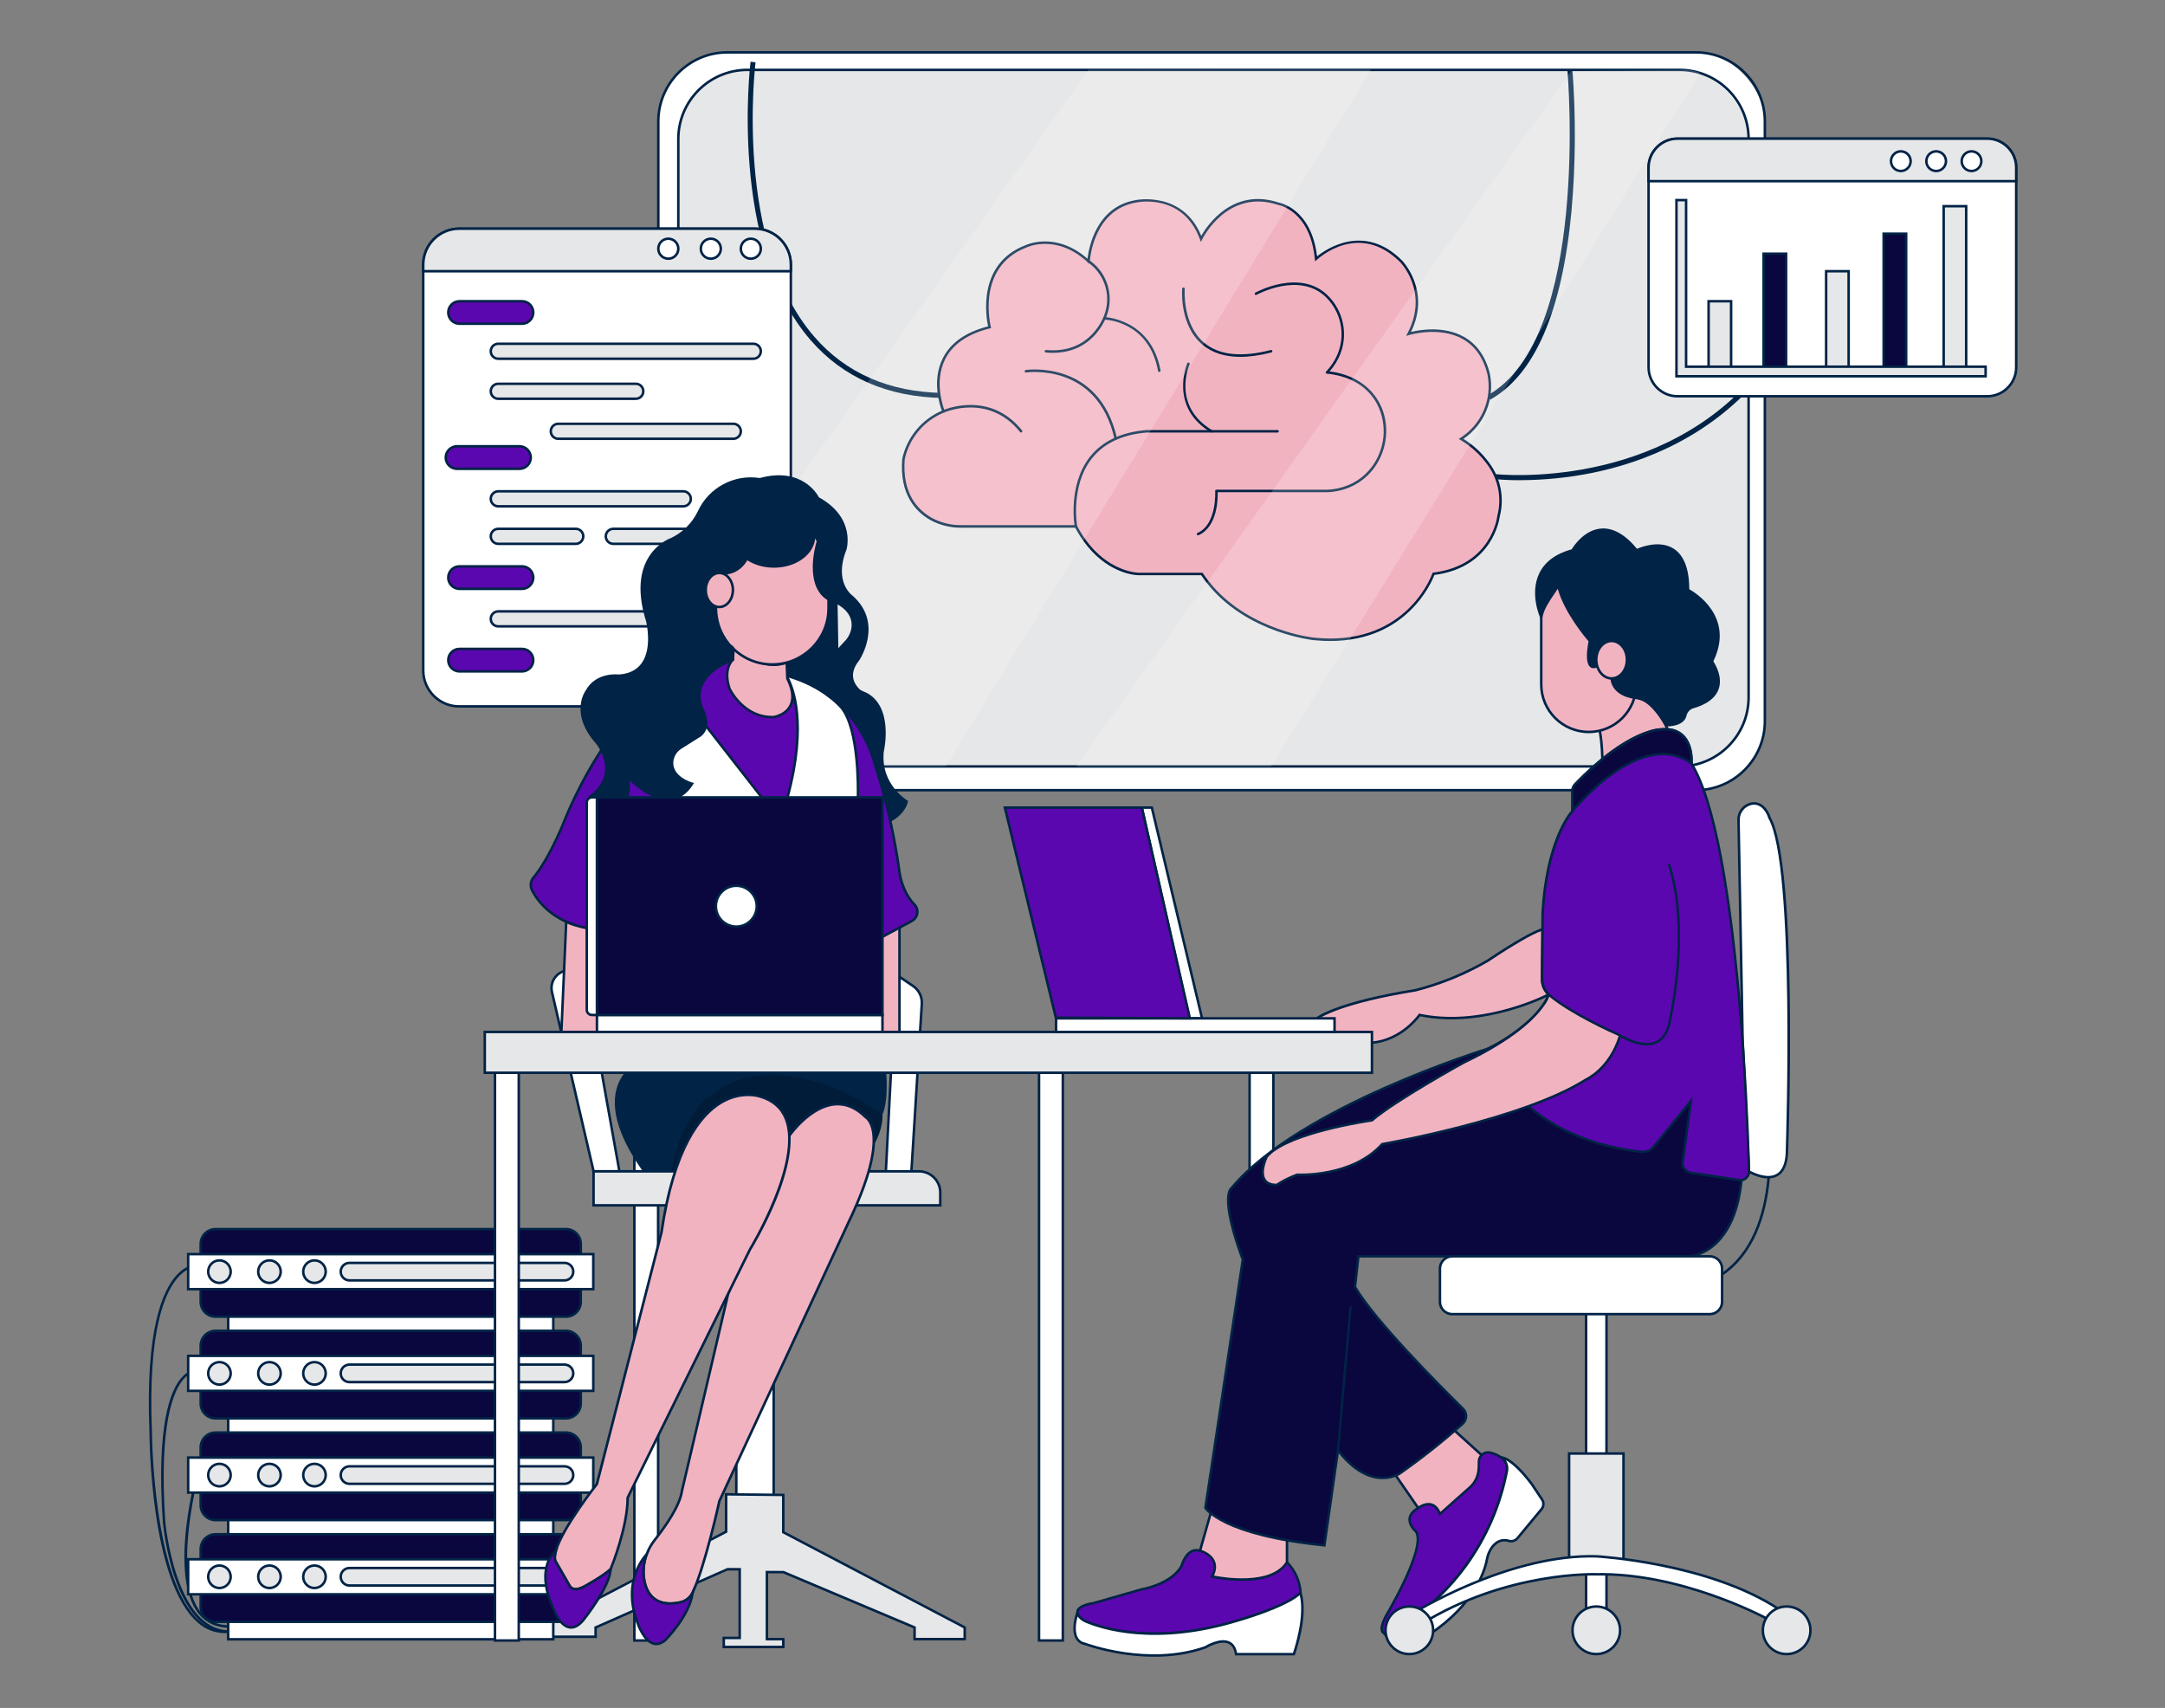 <?xml version="1.0" encoding="UTF-8"?>
<svg xmlns="http://www.w3.org/2000/svg" id="a" width="865.76" height="682.89" viewBox="0 0 865.76 682.89">
  <rect x="0" y="0" width="865.76" height="682.89" fill="#808080" stroke="none"/>
  <g>
    <g>
      <rect x="499.7" y="423.48" width="9.51" height="232.44" fill="#fff"></rect>
      <path d="M509.71,656.42h-10.51v-233.44h10.51v233.44Zm-9.51-1h8.51v-231.44h-8.51v231.44Z" fill="#002346"></path>
    </g>
    <g>
      <rect x="253.67" y="423.48" width="9.51" height="232.44" fill="#fff"></rect>
      <path d="M263.68,656.42h-10.51v-233.44h10.51v233.44Zm-9.51-1h8.51v-231.44h-8.51v231.44Z" fill="#002346"></path>
    </g>
    <g>
      <rect x="294.44" y="476.5" width="14.95" height="126.41" fill="#fff"></rect>
      <path d="M309.89,603.41h-15.95v-127.41h15.95v127.41Zm-14.95-1h13.95v-125.41h-13.95v125.41Z" fill="#002346"></path>
    </g>
    <g>
      <polygon points="290.37 597.47 313.22 597.71 313.22 612.62 385.78 650.71 385.78 655.37 365.73 655.37 365.73 650.71 313.22 628.56 306.68 628.56 306.68 655.37 313.22 655.37 313.22 658.51 289.43 658.51 289.43 654.89 295.8 654.89 295.8 627.43 290.85 627.43 238.18 650.71 238.18 654.41 216.97 654.41 216.97 650.71 290.37 612.42 290.37 597.47" fill="#e6e7e8"></polygon>
      <path d="M313.72,659.01h-24.79v-4.62h6.37v-26.46h-4.34l-52.28,23.11v3.88h-22.21v-4.5l.27-.14,73.13-38.15v-15.15l23.85,.25v15.1l72.56,38.09v5.46h-21.05v-4.83l-52.11-21.98h-5.94v25.81h6.54v4.14Zm-23.79-1h22.79v-2.14h-6.54v-27.81l7.23,.04,52.82,22.28v4.49h19.05v-3.86l-72.56-38.09v-14.72l-21.85-.23v14.75l-.27,.14-73.13,38.15v2.9h20.21v-3.53l53.17-23.46h5.45v28.46h-6.37v2.62Z" fill="#002346"></path>
    </g>
    <g>
      <rect x="634.26" y="626.02" width="8.16" height="23.11" fill="#fff"></rect>
      <path d="M642.92,649.63h-9.16v-24.11h9.16v24.11Zm-8.16-1h7.16v-22.11h-7.16v22.11Z" fill="#002346"></path>
    </g>
    <g>
      <circle cx="638.34" cy="651.84" r="9.51" fill="#e6e7e8"></circle>
      <path d="M638.34,661.85c-5.52,0-10.01-4.49-10.01-10.01s4.49-10.01,10.01-10.01,10.01,4.49,10.01,10.01-4.49,10.01-10.01,10.01Zm0-19.02c-4.97,0-9.01,4.04-9.01,9.01s4.04,9.01,9.01,9.01,9.01-4.04,9.01-9.01-4.04-9.01-9.01-9.01Z" fill="#002346"></path>
    </g>
    <path d="M663.31,517c-2.89,0-5.91-.19-9.06-.57-.27-.03-.47-.28-.44-.56,.03-.27,.28-.48,.56-.44,17.55,2.1,30.97-1.75,39.89-11.45,19.69-21.41,11.09-64.6,11-65.04-.06-.27,.12-.54,.39-.59,.27-.06,.53,.12,.59,.39,.09,.44,8.8,44.13-11.24,65.92-7.54,8.2-18.18,12.33-31.69,12.33Z" fill="#002346"></path>
    <g>
      <path d="M619.31,397.64s-25.82,13.59-51.65,8.15c0,0-6.8,10-19,11.11l-22-2.19v-7.56s7.72-6.15,39.33-11.22c10.13-2.58,19.85-6.55,28.89-11.8,0,0,1.87-1.25,4.55-3,5.35-3.44,14-8.74,17.43-9.53l-.2,20.13c-.02,2.03,.77,3.99,2.19,5.44l.46,.47Z" fill="#f2b3c1"></path>
      <path d="M548.71,417.4l-22.55-2.24v-8.25l.19-.15c.32-.25,8.18-6.29,39.56-11.32,10.04-2.56,19.72-6.51,28.72-11.74,0,0,1.86-1.25,4.53-2.99,5.02-3.23,13.98-8.77,17.59-9.6l.62-.14-.2,20.76c-.02,1.91,.71,3.72,2.05,5.09l.93,.95-.59,.31c-.26,.14-26.06,13.5-51.67,8.26-1.22,1.63-8.02,10.04-19.17,11.05Zm-21.55-3.14l21.55,2.15c11.72-1.08,18.47-10.8,18.54-10.89l.19-.28,.33,.07c23.19,4.89,46.68-5.83,50.71-7.8-1.51-1.56-2.33-3.61-2.31-5.78l.19-19.46c-3.98,1.29-12.87,6.86-16.65,9.29-2.67,1.75-4.54,2.99-4.54,3-9.11,5.29-18.87,9.27-29.04,11.87-28.5,4.57-37.59,10.07-38.95,10.99v6.85Z" fill="#002346"></path>
    </g>
    <path d="M89.99,652.99c-4.01-.02-7.87-1.51-10.85-4.2-19-16.27-19.37-73.9-19.38-76.35-1.67-40.65,5.17-56.67,11.19-62.95,3.5-3.65,6.47-3.69,6.6-3.69v1s-2.73,.07-5.94,3.45c-5.86,6.18-12.5,22-10.85,62.17,0,.61,.42,59.64,19,75.61,3.43,3.12,8.1,4.51,12.68,3.77l.15,1c-.86,.13-1.73,.19-2.6,.19Z" fill="#002346"></path>
    <path d="M91.54,652.8c-22.21,0-26.27-42.51-26.43-44.31-2.59-38.3,2.81-52.69,7.79-58,2.47-2.63,4.55-2.66,4.64-2.66v1s-1.81,.06-4,2.43c-3.93,4.3-10.13,17.43-7.44,57.18,0,.42,4.13,43.39,25.43,43.39v.97Z" fill="#002346"></path>
    <path d="M91.76,650.81c-5.23,0-9.38-1.89-12.36-5.62-11.66-14.63-1.77-52.42-1.35-54l1,.26c-.1,.38-10.18,38.9,1.17,53.14,2.91,3.66,7.07,5.43,12.33,5.23v1h-.79Z" fill="#002346"></path>
    <g>
      <rect x="91.25" y="497.44" width="130" height="158" fill="#fff"></rect>
      <path d="M221.75,655.94H90.75v-159H221.75v159Zm-130-1H220.75v-157H91.75v157Z" fill="#002346"></path>
    </g>
    <g>
      <g>
        <rect x="80.25" y="491.44" width="152" height="35" rx="5.93" ry="5.93" fill="#0a063e"></rect>
        <path d="M226.32,526.94H86.18c-3.55,0-6.43-2.88-6.43-6.43v-23.14c0-3.54,2.88-6.43,6.43-6.43H226.32c3.55,0,6.43,2.88,6.43,6.43v23.14c0,3.55-2.88,6.43-6.43,6.43Zm-140.14-35c-2.99,0-5.43,2.44-5.43,5.43v23.14c0,2.99,2.44,5.43,5.43,5.43H226.32c2.99,0,5.43-2.44,5.43-5.43v-23.14c0-2.99-2.44-5.43-5.43-5.43H86.18Z" fill="#002346"></path>
      </g>
      <g>
        <g>
          <rect x="75.25" y="501.44" width="162" height="14" fill="#fff"></rect>
          <path d="M237.75,515.94H74.75v-15H237.75v15Zm-162-1H236.75v-13H75.75v13Z" fill="#002346"></path>
        </g>
        <g>
          <g>
            <path d="M139.75,504.94h86c1.93,0,3.5,1.57,3.5,3.5h0c0,1.93-1.57,3.5-3.5,3.5h-86c-1.93,0-3.5-1.57-3.5-3.5h0c0-1.93,1.57-3.5,3.5-3.5Z" fill="#e6e7e8"></path>
            <path d="M225.75,512.44h-86c-2.21,0-4-1.79-4-4s1.79-4,4-4h86c2.21,0,4,1.79,4,4s-1.79,4-4,4Zm-86-7c-1.65,0-3,1.35-3,3s1.35,3,3,3h86c1.65,0,3-1.35,3-3s-1.35-3-3-3h-86Z" fill="#002346"></path>
          </g>
          <g>
            <circle cx="87.75" cy="508.44" r="4.5" fill="#e6e7e8"></circle>
            <path d="M87.75,513.44c-2.76,0-5-2.24-5-5s2.24-5,5-5,5,2.24,5,5-2.24,5-5,5Zm0-9c-2.21,0-4,1.79-4,4s1.79,4,4,4,4-1.79,4-4-1.79-4-4-4Z" fill="#002346"></path>
          </g>
          <g>
            <circle cx="107.75" cy="508.44" r="4.5" fill="#e6e7e8"></circle>
            <path d="M107.75,513.44c-2.76,0-5-2.24-5-5s2.24-5,5-5,5,2.24,5,5-2.24,5-5,5Zm0-9c-2.21,0-4,1.79-4,4s1.79,4,4,4,4-1.79,4-4-1.79-4-4-4Z" fill="#002346"></path>
          </g>
          <g>
            <circle cx="125.75" cy="508.44" r="4.5" fill="#e6e7e8"></circle>
            <path d="M125.75,513.44c-2.76,0-5-2.24-5-5s2.24-5,5-5,5,2.24,5,5-2.24,5-5,5Zm0-9c-2.21,0-4,1.79-4,4s1.79,4,4,4,4-1.79,4-4-1.79-4-4-4Z" fill="#002346"></path>
          </g>
        </g>
      </g>
    </g>
    <g>
      <g>
        <rect x="80.25" y="532.11" width="152" height="35" rx="5.93" ry="5.93" fill="#0a063e"></rect>
        <path d="M226.32,567.61H86.18c-3.55,0-6.43-2.88-6.43-6.43v-23.14c0-3.55,2.88-6.43,6.43-6.43H226.32c3.55,0,6.43,2.88,6.43,6.43v23.14c0,3.54-2.88,6.43-6.43,6.43Zm-140.14-35c-2.99,0-5.43,2.44-5.43,5.43v23.14c0,2.99,2.44,5.43,5.43,5.43H226.32c2.99,0,5.43-2.44,5.43-5.43v-23.14c0-2.99-2.44-5.43-5.43-5.43H86.18Z" fill="#002346"></path>
      </g>
      <g>
        <g>
          <rect x="75.25" y="542.11" width="162" height="14" fill="#fff"></rect>
          <path d="M237.75,556.61H74.75v-15H237.75v15Zm-162-1H236.75v-13H75.75v13Z" fill="#002346"></path>
        </g>
        <g>
          <g>
            <path d="M139.75,545.61h86c1.93,0,3.5,1.57,3.5,3.5h0c0,1.93-1.57,3.5-3.5,3.5h-86c-1.93,0-3.5-1.57-3.5-3.5h0c0-1.93,1.57-3.5,3.5-3.5Z" fill="#e6e7e8"></path>
            <path d="M225.75,553.11h-86c-2.21,0-4-1.79-4-4s1.79-4,4-4h86c2.21,0,4,1.79,4,4s-1.79,4-4,4Zm-86-7c-1.65,0-3,1.35-3,3s1.35,3,3,3h86c1.65,0,3-1.35,3-3s-1.35-3-3-3h-86Z" fill="#002346"></path>
          </g>
          <g>
            <circle cx="87.75" cy="549.11" r="4.5" fill="#e6e7e8"></circle>
            <path d="M87.75,554.11c-2.76,0-5-2.24-5-5s2.24-5,5-5,5,2.24,5,5-2.24,5-5,5Zm0-9c-2.21,0-4,1.79-4,4s1.79,4,4,4,4-1.79,4-4-1.79-4-4-4Z" fill="#002346"></path>
          </g>
          <g>
            <circle cx="107.75" cy="549.11" r="4.5" fill="#e6e7e8"></circle>
            <path d="M107.75,554.11c-2.76,0-5-2.24-5-5s2.24-5,5-5,5,2.24,5,5-2.24,5-5,5Zm0-9c-2.21,0-4,1.79-4,4s1.79,4,4,4,4-1.79,4-4-1.79-4-4-4Z" fill="#002346"></path>
          </g>
          <g>
            <circle cx="125.75" cy="549.11" r="4.5" fill="#e6e7e8"></circle>
            <path d="M125.75,554.11c-2.76,0-5-2.24-5-5s2.24-5,5-5,5,2.24,5,5-2.24,5-5,5Zm0-9c-2.21,0-4,1.79-4,4s1.79,4,4,4,4-1.79,4-4-1.79-4-4-4Z" fill="#002346"></path>
          </g>
        </g>
      </g>
    </g>
    <g>
      <g>
        <rect x="80.25" y="572.78" width="152" height="35" rx="5.93" ry="5.93" fill="#0a063e"></rect>
        <path d="M226.32,608.28H86.18c-3.55,0-6.43-2.88-6.43-6.43v-23.14c0-3.54,2.88-6.43,6.43-6.43H226.32c3.55,0,6.43,2.88,6.43,6.43v23.14c0,3.54-2.88,6.43-6.43,6.43Zm-140.14-35c-2.99,0-5.43,2.44-5.43,5.43v23.14c0,2.99,2.44,5.43,5.43,5.43H226.32c2.99,0,5.43-2.44,5.43-5.43v-23.14c0-2.99-2.44-5.43-5.43-5.43H86.18Z" fill="#002346"></path>
      </g>
      <g>
        <g>
          <rect x="75.25" y="582.78" width="162" height="14" fill="#fff"></rect>
          <path d="M237.75,597.28H74.75v-15H237.75v15Zm-162-1H236.75v-13H75.75v13Z" fill="#002346"></path>
        </g>
        <g>
          <g>
            <path d="M139.75,586.28h86c1.93,0,3.5,1.57,3.5,3.5h0c0,1.93-1.57,3.5-3.5,3.5h-86c-1.93,0-3.5-1.57-3.5-3.5h0c0-1.93,1.57-3.5,3.5-3.5Z" fill="#e6e7e8"></path>
            <path d="M225.75,593.78h-86c-2.21,0-4-1.79-4-4s1.79-4,4-4h86c2.21,0,4,1.79,4,4s-1.79,4-4,4Zm-86-7c-1.65,0-3,1.35-3,3s1.35,3,3,3h86c1.65,0,3-1.35,3-3s-1.35-3-3-3h-86Z" fill="#002346"></path>
          </g>
          <g>
            <circle cx="87.75" cy="589.78" r="4.5" fill="#e6e7e8"></circle>
            <path d="M87.75,594.78c-2.76,0-5-2.24-5-5s2.24-5,5-5,5,2.24,5,5-2.24,5-5,5Zm0-9c-2.21,0-4,1.79-4,4s1.79,4,4,4,4-1.79,4-4-1.79-4-4-4Z" fill="#002346"></path>
          </g>
          <g>
            <circle cx="107.75" cy="589.78" r="4.5" fill="#e6e7e8"></circle>
            <path d="M107.75,594.78c-2.76,0-5-2.24-5-5s2.24-5,5-5,5,2.24,5,5-2.24,5-5,5Zm0-9c-2.21,0-4,1.79-4,4s1.79,4,4,4,4-1.79,4-4-1.79-4-4-4Z" fill="#002346"></path>
          </g>
          <g>
            <circle cx="125.75" cy="589.78" r="4.5" fill="#e6e7e8"></circle>
            <path d="M125.75,594.78c-2.76,0-5-2.24-5-5s2.24-5,5-5,5,2.24,5,5-2.24,5-5,5Zm0-9c-2.21,0-4,1.79-4,4s1.79,4,4,4,4-1.79,4-4-1.79-4-4-4Z" fill="#002346"></path>
          </g>
        </g>
      </g>
    </g>
    <g>
      <g>
        <rect x="80.25" y="613.44" width="152" height="35" rx="5.93" ry="5.93" fill="#0a063e"></rect>
        <path d="M226.32,648.94H86.18c-3.55,0-6.43-2.88-6.43-6.43v-23.14c0-3.54,2.88-6.43,6.43-6.43H226.32c3.55,0,6.43,2.88,6.43,6.43v23.14c0,3.55-2.88,6.43-6.43,6.43Zm-140.14-35c-2.99,0-5.43,2.44-5.43,5.43v23.14c0,2.99,2.44,5.43,5.43,5.43H226.32c2.99,0,5.43-2.44,5.43-5.43v-23.14c0-2.99-2.44-5.43-5.43-5.43H86.18Z" fill="#002346"></path>
      </g>
      <g>
        <g>
          <rect x="75.25" y="623.44" width="162" height="14" fill="#fff"></rect>
          <path d="M237.75,637.94H74.75v-15H237.75v15Zm-162-1H236.75v-13H75.75v13Z" fill="#002346"></path>
        </g>
        <g>
          <g>
            <path d="M139.75,626.94h86c1.93,0,3.5,1.57,3.5,3.5h0c0,1.93-1.57,3.5-3.5,3.5h-86c-1.93,0-3.5-1.57-3.5-3.5h0c0-1.93,1.57-3.5,3.5-3.5Z" fill="#e6e7e8"></path>
            <path d="M225.75,634.44h-86c-2.21,0-4-1.79-4-4s1.79-4,4-4h86c2.21,0,4,1.79,4,4s-1.79,4-4,4Zm-86-7c-1.65,0-3,1.35-3,3s1.35,3,3,3h86c1.65,0,3-1.35,3-3s-1.35-3-3-3h-86Z" fill="#002346"></path>
          </g>
          <g>
            <circle cx="87.75" cy="630.44" r="4.5" fill="#e6e7e8"></circle>
            <path d="M87.75,635.44c-2.76,0-5-2.24-5-5s2.24-5,5-5,5,2.24,5,5-2.24,5-5,5Zm0-9c-2.21,0-4,1.79-4,4s1.79,4,4,4,4-1.79,4-4-1.79-4-4-4Z" fill="#002346"></path>
          </g>
          <g>
            <circle cx="107.75" cy="630.44" r="4.5" fill="#e6e7e8"></circle>
            <path d="M107.75,635.44c-2.76,0-5-2.24-5-5s2.24-5,5-5,5,2.24,5,5-2.24,5-5,5Zm0-9c-2.21,0-4,1.79-4,4s1.79,4,4,4,4-1.79,4-4-1.79-4-4-4Z" fill="#002346"></path>
          </g>
          <g>
            <circle cx="125.75" cy="630.44" r="4.5" fill="#e6e7e8"></circle>
            <path d="M125.75,635.44c-2.76,0-5-2.24-5-5s2.24-5,5-5,5,2.24,5,5-2.24,5-5,5Zm0-9c-2.21,0-4,1.79-4,4s1.79,4,4,4,4-1.79,4-4-1.79-4-4-4Z" fill="#002346"></path>
          </g>
        </g>
      </g>
    </g>
    <g>
      <rect x="263.25" y="20.94" width="442.5" height="295" rx="27.62" ry="27.62" fill="#fff"></rect>
      <path d="M678.13,316.44H290.87c-15.51,0-28.12-12.61-28.12-28.12V48.56c0-15.5,12.61-28.12,28.12-28.12h387.26c15.51,0,28.12,12.61,28.12,28.12v239.76c0,15.51-12.61,28.12-28.12,28.12ZM290.87,21.44c-14.95,0-27.12,12.17-27.12,27.12v239.76c0,14.95,12.17,27.12,27.12,27.12h387.26c14.95,0,27.12-12.17,27.12-27.12V48.56c0-14.95-12.17-27.12-27.12-27.12H290.87Z" fill="#002346"></path>
    </g>
    <g>
      <rect x="271.25" y="27.94" width="428" height="278.5" rx="27.62" ry="27.62" fill="#e6e7e8"></rect>
      <path d="M671.63,306.94H298.87c-15.51,0-28.12-12.61-28.12-28.12V55.56c0-15.5,12.61-28.12,28.12-28.12h372.76c15.51,0,28.12,12.61,28.12,28.12v223.26c0,15.51-12.61,28.12-28.12,28.12ZM298.87,28.44c-14.95,0-27.12,12.17-27.12,27.12v223.26c0,14.95,12.17,27.12,27.12,27.12h372.76c14.95,0,27.12-12.17,27.12-27.12V55.56c0-14.95-12.17-27.12-27.12-27.12H298.87Z" fill="#002346"></path>
    </g>
    <path d="M377.23,159.11c-22.2-.32-40.06-8.1-53.09-23.12-32.94-38-24.08-110.59-24-111.32l2,.25c-.09,.72-8.83,72.46,23.53,109.76,12.63,14.57,30,22.12,51.6,22.43l-.04,2Z" fill="#002346"></path>
    <path d="M595.88,159.81l-1-1.74c41.1-22.92,32-129,31.92-130l2-.18c1.41,18.94,1.28,37.96-.41,56.87-3.78,39.88-14.72,65.14-32.51,75.05Z" fill="#002346"></path>
    <path d="M607.74,191.99c-3.26,.03-6.52-.11-9.76-.41l.23-2c.66,.08,66.69,7,106-42.42l1.57,1.25c-20.94,26.3-49.15,36.63-69.12,40.67-9.52,1.91-19.21,2.89-28.92,2.91Z" fill="#002346"></path>
    <g>
      <path d="M599.25,206.44s-2,20-26,23c0,0-9.85,29.55-47.14,26.08h0l-.84-.08s-24.84-2.46-40.75-20.82c-1.41-1.62-2.72-3.34-3.91-5.13h-25.34s-10.67,0-20-11.39c-1.92-2.36-3.59-4.91-5-7.61h-45.97c-4.19,.05-8.32-.99-12-3-5.83-3.29-12.14-10.08-11-24,1.89-8.58,7.87-15.68,16-19,0,0-11.13-26.33,18.44-33.66,0,0-6.44-24.34,14.56-32.34,0,0,12-6,25,6,0,0,1-21,19-24,0,0,19-4,26,15,0,0,10-21,31-14,0,0,13,2,15,22,0,0,17-16,34,1,0,0,12,12,3,29,0,0,26-8,32,16,2.05,10.11-2.32,20.43-11,26,4.26,2.55,7.96,5.93,10.88,9.95h0c4.47,6.02,5.97,13.75,4.07,21Z" fill="#f2b3c1"></path>
      <path d="M532,256.3c-1.9,0-3.88-.09-5.94-.28l-.84-.08c-.25-.03-25.22-2.69-41.08-20.99-1.36-1.57-2.64-3.23-3.8-4.96h-25.07c-.45,0-11.01-.13-20.39-11.57-1.87-2.3-3.53-4.8-4.92-7.43h-45.67c-4.26,.04-8.5-1.01-12.24-3.06-5.79-3.27-12.43-10.16-11.26-24.48,1.9-8.64,7.81-15.77,15.85-19.23-.85-2.26-4.08-12.08,.38-20.98,3.08-6.16,9.18-10.46,18.11-12.77-.77-3.53-4.53-25.01,14.98-32.44,.08-.04,11.95-5.77,24.77,5.43,.5-4.29,3.44-20.81,19.32-23.46,.17-.04,18.79-3.73,26.16,14.3,2.35-4.1,12.57-19.46,31.08-13.28,.05,0,12.91,2.2,15.24,21.48,3.49-2.81,18.82-13.51,33.96,1.64,.12,.12,11.69,11.98,3.6,28.58,3.27-.8,13.08-2.6,21.21,1.99,5.14,2.9,8.62,7.83,10.32,14.66,2.05,10.15-2.08,20.3-10.55,26.1,4.06,2.54,7.54,5.79,10.35,9.67,4.58,6.16,6.09,13.96,4.16,21.39-.13,1.05-2.83,20.29-26.13,23.36-1.12,2.94-11.06,26.4-41.61,26.4Zm-101.73-46.31h.3l.14,.27c1.39,2.66,3.05,5.2,4.94,7.52,9.05,11.05,19.51,11.21,19.61,11.21h25.61l.15,.22c1.17,1.77,2.48,3.47,3.87,5.08,15.6,18,40.18,20.63,40.42,20.65l.84,.08c2.02,.19,3.97,.28,5.83,.28,31.71,0,40.7-25.74,40.79-26.02l.1-.3,.31-.04c23.31-2.91,25.54-22.36,25.56-22.55v-.08c1.88-7.15,.43-14.65-3.97-20.58-2.9-3.99-6.51-7.29-10.74-9.82l-.69-.41,.68-.44c8.57-5.5,12.8-15.5,10.78-25.48-1.63-6.53-4.94-11.25-9.83-14.01-9.33-5.27-21.41-1.65-21.53-1.61l-1.15,.35,.56-1.07c8.71-16.46-2.79-28.29-2.91-28.41-16.45-16.45-32.62-1.63-33.3-.99l-.74,.69-.1-1.01c-1.93-19.34-14.45-21.54-14.58-21.56-20.43-6.8-30.37,13.51-30.47,13.72l-.51,1.07-.41-1.11c-6.77-18.36-24.67-14.84-25.43-14.68-17.41,2.9-18.59,23.33-18.6,23.54l-.05,1.07-.79-.73c-12.58-11.61-24.32-5.98-24.44-5.92-20.37,7.76-14.36,31.53-14.3,31.76l.13,.49-.49,.12c-8.89,2.21-14.93,6.36-17.93,12.36-4.76,9.5-.22,20.51-.17,20.62l.2,.47-.47,.19c-7.98,3.26-13.85,10.23-15.7,18.64-1.12,13.73,5.23,20.34,10.76,23.46,3.59,1.96,7.65,2.99,11.75,2.94h45.98Z" fill="#002346"></path>
    </g>
    <path d="M408.32,172.94c-.15,0-.29-.06-.39-.19-12.6-15.71-30.24-7.89-30.41-7.81-.25,.12-.55,0-.66-.25s0-.55,.25-.66c.18-.09,18.52-8.24,31.61,8.09,.17,.21,.14,.53-.08,.7-.09,.07-.2,.11-.31,.11Z" fill="#002346"></path>
    <path d="M463.59,148.72c-.24,0-.45-.17-.49-.41-3.6-19.79-20.76-20.51-21.48-20.53-.28,0-.49-.24-.49-.51,0-.27,.24-.47,.51-.49,.19,0,18.69,.76,22.44,21.35,.05,.27-.13,.53-.4,.58-.03,0-.06,0-.09,0Z" fill="#002346"></path>
    <path d="M484.5,172.94c-.09,0-.18-.02-.26-.07-16.93-10.11-9.53-27.46-9.45-27.63,.11-.25,.41-.37,.66-.25,.25,.11,.37,.41,.26,.66-.3,.68-7.12,16.72,9.05,26.37,.24,.14,.31,.45,.17,.69-.09,.16-.26,.24-.43,.24Z" fill="#002346"></path>
    <g>
      <rect x="659.25" y="55.44" width="147" height="103" rx="11.57" ry="11.57" fill="#fff"></rect>
      <path d="M794.68,158.94h-123.86c-6.66,0-12.07-5.42-12.07-12.07V67.01c0-6.66,5.41-12.07,12.07-12.07h123.86c6.66,0,12.07,5.41,12.07,12.07v79.86c0,6.66-5.41,12.07-12.07,12.07Zm-123.86-103c-6.1,0-11.07,4.97-11.07,11.07v79.86c0,6.1,4.97,11.07,11.07,11.07h123.86c6.1,0,11.07-4.97,11.07-11.07V67.01c0-6.1-4.97-11.07-11.07-11.07h-123.86Z" fill="#002346"></path>
    </g>
    <g>
      <path d="M806.25,67.01v5.43h-147v-5.43c0-6.39,5.18-11.57,11.57-11.57h123.86c6.39,0,11.57,5.18,11.57,11.57h0Z" fill="#e6e7e8"></path>
      <path d="M806.75,72.94h-148v-5.93c0-6.66,5.41-12.07,12.07-12.07h123.86c6.66,0,12.07,5.41,12.07,12.07v5.93Zm-147-1h146v-4.93c0-6.1-4.97-11.07-11.07-11.07h-123.86c-6.1,0-11.07,4.97-11.07,11.07v4.93Z" fill="#002346"></path>
    </g>
    <g>
      <circle cx="760.12" cy="64.44" r="3.93" fill="#fff"></circle>
      <path d="M760.12,68.87c-2.44,0-4.43-1.99-4.43-4.43s1.99-4.43,4.43-4.43,4.43,1.99,4.43,4.43-1.99,4.43-4.43,4.43Zm0-7.85c-1.89,0-3.43,1.54-3.43,3.43s1.54,3.43,3.43,3.43,3.43-1.54,3.43-3.43-1.54-3.43-3.43-3.43Z" fill="#002346"></path>
    </g>
    <g>
      <circle cx="774.25" cy="64.44" r="3.93" fill="#fff"></circle>
      <path d="M774.25,68.87c-2.44,0-4.43-1.99-4.43-4.43s1.99-4.43,4.43-4.43,4.43,1.99,4.43,4.43-1.99,4.43-4.43,4.43Zm0-7.85c-1.89,0-3.43,1.54-3.43,3.43s1.54,3.43,3.43,3.43,3.43-1.54,3.43-3.43-1.54-3.43-3.43-3.43Z" fill="#002346"></path>
    </g>
    <g>
      <circle cx="788.39" cy="64.44" r="3.93" fill="#fff"></circle>
      <path d="M788.39,68.87c-2.44,0-4.43-1.99-4.43-4.43s1.99-4.43,4.43-4.43,4.43,1.99,4.43,4.43-1.99,4.43-4.43,4.43Zm0-7.85c-1.89,0-3.43,1.54-3.43,3.43s1.54,3.43,3.43,3.43,3.43-1.54,3.43-3.43-1.54-3.43-3.43-3.43Z" fill="#002346"></path>
    </g>
    <g>
      <rect x="683.25" y="120.44" width="9" height="27" fill="#e6e7e8"></rect>
      <path d="M692.75,147.94h-10v-28h10v28Zm-9-1h8v-26h-8v26Z" fill="#002346"></path>
    </g>
    <g>
      <rect x="705.25" y="101.44" width="9" height="46" fill="#0a063e"></rect>
      <path d="M714.75,147.94h-10v-47h10v47Zm-9-1h8v-45h-8v45Z" fill="#002346"></path>
    </g>
    <g>
      <rect x="730.25" y="108.44" width="9" height="39" fill="#e6e7e8"></rect>
      <path d="M739.75,147.94h-10v-40h10v40Zm-9-1h8v-38h-8v38Z" fill="#002346"></path>
    </g>
    <g>
      <rect x="753.25" y="93.44" width="9" height="54" fill="#0a063e"></rect>
      <path d="M762.75,147.94h-10v-55h10v55Zm-9-1h8v-53h-8v53Z" fill="#002346"></path>
    </g>
    <g>
      <rect x="777.25" y="82.44" width="9" height="65" fill="#e6e7e8"></rect>
      <path d="M786.75,147.94h-10V81.94h10v66Zm-9-1h8V82.94h-8v64Z" fill="#002346"></path>
    </g>
    <path d="M479.07,214.05c-.19,0-.38-.11-.46-.3-.11-.25,0-.55,.26-.66,7.84-3.43,7.08-16.64,7.07-16.77,0-.14,.04-.27,.13-.37,.09-.1,.23-.16,.36-.16h44.24c.49,0,.92-.02,1.33-.06,.21-.02,.42-.04,.62-.07,12.87-1.55,19.61-11.56,20.58-20.79,.87-8.33-2.64-19.6-15.4-23.95-4-1.36-7.16-1.5-7.19-1.5-.2,0-.37-.13-.44-.31-.07-.18-.03-.39,.1-.53,2.22-2.33,3.89-4.97,4.95-7.85,2.76-7.52,.87-16.06-4.83-21.76-10.6-10.6-27.73-1.18-27.91-1.09-.24,.14-.55,.05-.68-.19-.14-.24-.05-.55,.19-.68,.18-.1,17.97-9.89,29.1,1.25,5.97,5.97,7.96,14.93,5.06,22.81-.99,2.7-2.5,5.2-4.47,7.44,1.29,.14,3.65,.51,6.44,1.46,10.96,3.74,17.27,13.55,16.07,25-1.01,9.63-8.03,20.07-21.45,21.68-.21,.03-.42,.05-.64,.07-.44,.05-.91,.07-1.44,.07h-43.72c.08,2.63-.06,13.88-7.69,17.22-.07,.03-.13,.04-.2,.04Z" fill="#002346"></path>
    <path d="M430.25,210.94c-.24,0-.45-.17-.49-.41-.03-.16-2.82-16.29,5.9-27.61,4.98-6.46,12.68-10.16,22.9-10.98h52.33c.28,0,.5,.22,.5,.5s-.22,.5-.5,.5h-52.29c-9.89,.79-17.35,4.36-22.15,10.58-8.45,10.97-5.74,26.67-5.71,26.83,.05,.27-.13,.53-.4,.58-.03,0-.06,0-.09,0Z" fill="#002346"></path>
    <path d="M446.15,175.77c-.23,0-.43-.16-.49-.39-6.98-30.58-35.05-26.49-35.33-26.45-.27,.04-.53-.14-.57-.42s.14-.53,.42-.57c.29-.04,29.28-4.26,36.47,27.21,.06,.27-.11,.54-.38,.6-.04,0-.07,.01-.11,.01Z" fill="#002346"></path>
    <path d="M496.01,142.68c-6.25,0-11.34-1.64-15.21-4.91-9.18-7.77-8.1-21.78-8.04-22.37,.02-.28,.27-.48,.54-.46,.28,.02,.48,.27,.46,.54-.01,.14-1.09,14.09,7.7,21.52,5.91,5,14.9,5.99,26.72,2.95,.27-.07,.54,.09,.61,.36,.07,.27-.09,.54-.36,.61-4.54,1.17-8.68,1.75-12.41,1.75Z" fill="#002346"></path>
    <path d="M421,141.07c-.9,0-1.82-.04-2.79-.13-.28-.02-.48-.27-.45-.54,.02-.27,.27-.46,.54-.45,12.14,1.09,18.55-5.26,21.78-10.78,2.06-3.52,2.96-7.4,2.6-11.22-.84-8.88-7.61-13.03-7.68-13.07-.24-.14-.31-.45-.17-.69,.14-.24,.45-.31,.68-.17,.3,.18,7.27,4.43,8.16,13.84,.38,4.03-.56,8.12-2.73,11.82-3.12,5.33-9.07,11.39-19.94,11.39Z" fill="#002346"></path>
    <g opacity=".18">
      <path d="M628.25,28.44l-197.87,278h77.87L679.87,29.19c-2.61-1.07-5.43-1.5-8.24-1.25l-43.38,.5Z" fill="#fff"></path>
    </g>
    <g opacity=".18">
      <path d="M548.15,27.85v.09l-169.95,278.5h-79.33c-15.25,0-27.61-12.37-27.62-27.62v-18.95L435.25,27.94l112.9-.09Z" fill="#fff"></path>
    </g>
    <g>
      <polygon points="670.4 80.01 670.4 150.44 794.03 150.44 794.03 146.62 674.25 146.62 674.25 80.01 670.4 80.01" fill="#e6e7e8"></polygon>
      <path d="M794.53,150.94h-124.63V79.51h4.85v66.61h119.78v4.82Zm-123.63-1h122.63v-2.82h-119.78V80.51h-2.85v69.43Z" fill="#002346"></path>
    </g>
    <g>
      <rect x="169.25" y="91.44" width="147" height="191" rx="14.37" ry="14.37" fill="#fff"></rect>
      <path d="M301.88,282.94h-118.26c-8.2,0-14.87-6.67-14.87-14.87V105.81c0-8.2,6.67-14.87,14.87-14.87h118.26c8.2,0,14.87,6.67,14.87,14.87v162.26c0,8.2-6.67,14.87-14.87,14.87ZM183.62,91.94c-7.65,0-13.87,6.22-13.87,13.87v162.26c0,7.65,6.22,13.87,13.87,13.87h118.26c7.65,0,13.87-6.22,13.87-13.87V105.81c0-7.65-6.22-13.87-13.87-13.87h-118.26Z" fill="#002346"></path>
    </g>
    <g>
      <path d="M316.25,105.81v2.63H169.25v-2.63c0-7.93,6.44-14.36,14.37-14.37h118.26c7.93,0,14.36,6.44,14.37,14.37Z" fill="#e6e7e8"></path>
      <path d="M316.75,108.94H168.75v-3.13c0-8.19,6.68-14.86,14.87-14.87h118.26c8.19,0,14.86,6.67,14.87,14.87v3.13Zm-147-1h146v-2.13c0-7.64-6.23-13.86-13.87-13.87h-118.26c-7.64,0-13.86,6.23-13.87,13.87v2.13Z" fill="#002346"></path>
    </g>
    <g>
      <circle cx="267.25" cy="99.44" r="4" fill="#fff"></circle>
      <path d="M267.25,103.94c-2.48,0-4.5-2.02-4.5-4.5s2.02-4.5,4.5-4.5,4.5,2.02,4.5,4.5-2.02,4.5-4.5,4.5Zm0-8c-1.93,0-3.5,1.57-3.5,3.5s1.57,3.5,3.5,3.5,3.5-1.57,3.5-3.5-1.57-3.5-3.5-3.5Z" fill="#002346"></path>
    </g>
    <g>
      <circle cx="284.25" cy="99.44" r="4" fill="#fff"></circle>
      <path d="M284.25,103.94c-2.48,0-4.5-2.02-4.5-4.5s2.02-4.5,4.5-4.5,4.5,2.02,4.5,4.5-2.02,4.5-4.5,4.5Zm0-8c-1.93,0-3.5,1.57-3.5,3.5s1.57,3.5,3.5,3.5,3.5-1.57,3.5-3.5-1.57-3.5-3.5-3.5Z" fill="#002346"></path>
    </g>
    <g>
      <circle cx="300.25" cy="99.44" r="4" fill="#fff"></circle>
      <path d="M300.25,103.94c-2.48,0-4.5-2.02-4.5-4.5s2.02-4.5,4.5-4.5,4.5,2.02,4.5,4.5-2.02,4.5-4.5,4.5Zm0-8c-1.93,0-3.5,1.57-3.5,3.5s1.57,3.5,3.5,3.5,3.5-1.57,3.5-3.5-1.57-3.5-3.5-3.5Z" fill="#002346"></path>
    </g>
    <g>
      <path d="M183.75,120.44h25c2.49,0,4.5,2.01,4.5,4.5h0c0,2.49-2.01,4.5-4.5,4.5h-25c-2.49,0-4.5-2.01-4.5-4.5h0c0-2.49,2.01-4.5,4.5-4.5Z" fill="#5b07b0"></path>
      <path d="M208.75,129.94h-25c-2.76,0-5-2.24-5-5s2.24-5,5-5h25c2.76,0,5,2.24,5,5s-2.24,5-5,5Zm-25-9c-2.21,0-4,1.79-4,4s1.79,4,4,4h25c2.21,0,4-1.79,4-4s-1.79-4-4-4h-25Z" fill="#002346"></path>
    </g>
    <g>
      <path d="M182.75,178.44h25c2.49,0,4.5,2.01,4.5,4.5h0c0,2.49-2.01,4.5-4.5,4.5h-25c-2.49,0-4.5-2.01-4.5-4.5h0c0-2.49,2.01-4.5,4.5-4.5Z" fill="#5b07b0"></path>
      <path d="M207.75,187.94h-25c-2.76,0-5-2.24-5-5s2.24-5,5-5h25c2.76,0,5,2.24,5,5s-2.24,5-5,5Zm-25-9c-2.21,0-4,1.79-4,4s1.79,4,4,4h25c2.21,0,4-1.79,4-4s-1.79-4-4-4h-25Z" fill="#002346"></path>
    </g>
    <g>
      <path d="M183.75,226.44h25c2.49,0,4.5,2.01,4.5,4.5h0c0,2.49-2.01,4.5-4.5,4.5h-25c-2.49,0-4.5-2.01-4.5-4.5h0c0-2.49,2.01-4.5,4.5-4.5Z" fill="#5b07b0"></path>
      <path d="M208.75,235.94h-25c-2.76,0-5-2.24-5-5s2.24-5,5-5h25c2.76,0,5,2.24,5,5s-2.24,5-5,5Zm-25-9c-2.21,0-4,1.79-4,4s1.79,4,4,4h25c2.21,0,4-1.79,4-4s-1.79-4-4-4h-25Z" fill="#002346"></path>
    </g>
    <g>
      <path d="M183.75,259.44h25c2.49,0,4.5,2.01,4.5,4.5h0c0,2.49-2.01,4.5-4.5,4.5h-25c-2.49,0-4.5-2.01-4.5-4.5h0c0-2.49,2.01-4.5,4.5-4.5Z" fill="#5b07b0"></path>
      <path d="M208.75,268.94h-25c-2.76,0-5-2.24-5-5s2.24-5,5-5h25c2.76,0,5,2.24,5,5s-2.24,5-5,5Zm-25-9c-2.21,0-4,1.79-4,4s1.79,4,4,4h25c2.21,0,4-1.79,4-4s-1.79-4-4-4h-25Z" fill="#002346"></path>
    </g>
    <g>
      <path d="M199.25,137.44h102c1.66,0,3,1.34,3,3h0c0,1.66-1.34,3-3,3h-102c-1.66,0-3-1.34-3-3h0c0-1.66,1.34-3,3-3Z" fill="#e6e7e8"></path>
      <path d="M301.25,143.94h-102c-1.93,0-3.5-1.57-3.5-3.5s1.57-3.5,3.5-3.5h102c1.93,0,3.5,1.57,3.5,3.5s-1.57,3.5-3.5,3.5Zm-102-6c-1.38,0-2.5,1.12-2.5,2.5s1.12,2.5,2.5,2.5h102c1.38,0,2.5-1.12,2.5-2.5s-1.12-2.5-2.5-2.5h-102Z" fill="#002346"></path>
    </g>
    <g>
      <path d="M199.25,196.44h74c1.66,0,3,1.34,3,3h0c0,1.66-1.34,3-3,3h-74c-1.66,0-3-1.34-3-3h0c0-1.66,1.34-3,3-3Z" fill="#e6e7e8"></path>
      <path d="M273.25,202.94h-74c-1.93,0-3.5-1.57-3.5-3.5s1.57-3.5,3.5-3.5h74c1.93,0,3.5,1.57,3.5,3.5s-1.57,3.5-3.5,3.5Zm-74-6c-1.38,0-2.5,1.12-2.5,2.5s1.12,2.5,2.5,2.5h74c1.38,0,2.5-1.12,2.5-2.5s-1.12-2.5-2.5-2.5h-74Z" fill="#002346"></path>
    </g>
    <g>
      <path d="M199.25,211.44h31c1.66,0,3,1.34,3,3h0c0,1.66-1.34,3-3,3h-31c-1.66,0-3-1.34-3-3h0c0-1.66,1.34-3,3-3Z" fill="#e6e7e8"></path>
      <path d="M230.25,217.94h-31c-1.93,0-3.5-1.57-3.5-3.5s1.57-3.5,3.5-3.5h31c1.93,0,3.5,1.57,3.5,3.5s-1.57,3.5-3.5,3.5Zm-31-6c-1.38,0-2.5,1.12-2.5,2.5s1.12,2.5,2.5,2.5h31c1.38,0,2.5-1.12,2.5-2.5s-1.12-2.5-2.5-2.5h-31Z" fill="#002346"></path>
    </g>
    <g>
      <path d="M199.25,244.44h74c1.66,0,3,1.34,3,3h0c0,1.66-1.34,3-3,3h-74c-1.66,0-3-1.34-3-3h0c0-1.66,1.34-3,3-3Z" fill="#e6e7e8"></path>
      <path d="M273.25,250.94h-74c-1.93,0-3.5-1.57-3.5-3.5s1.57-3.5,3.5-3.5h74c1.93,0,3.5,1.57,3.5,3.5s-1.57,3.5-3.5,3.5Zm-74-6c-1.38,0-2.5,1.12-2.5,2.5s1.12,2.5,2.5,2.5h74c1.38,0,2.5-1.12,2.5-2.5s-1.12-2.5-2.5-2.5h-74Z" fill="#002346"></path>
    </g>
    <g>
      <path d="M245.25,211.44h57c1.66,0,3,1.34,3,3h0c0,1.66-1.34,3-3,3h-57c-1.66,0-3-1.34-3-3h0c0-1.66,1.34-3,3-3Z" fill="#e6e7e8"></path>
      <path d="M302.25,217.94h-57c-1.93,0-3.5-1.57-3.5-3.5s1.57-3.5,3.5-3.5h57c1.93,0,3.5,1.57,3.5,3.5s-1.57,3.5-3.5,3.5Zm-57-6c-1.38,0-2.5,1.12-2.5,2.5s1.12,2.5,2.5,2.5h57c1.38,0,2.5-1.12,2.5-2.5s-1.12-2.5-2.5-2.5h-57Z" fill="#002346"></path>
    </g>
    <g>
      <path d="M199.25,153.44h55c1.66,0,3,1.34,3,3h0c0,1.66-1.34,3-3,3h-55c-1.66,0-3-1.34-3-3h0c0-1.66,1.34-3,3-3Z" fill="#e6e7e8"></path>
      <path d="M254.25,159.94h-55c-1.93,0-3.5-1.57-3.5-3.5s1.57-3.5,3.5-3.5h55c1.93,0,3.5,1.57,3.5,3.5s-1.57,3.5-3.5,3.5Zm-55-6c-1.38,0-2.5,1.12-2.5,2.5s1.12,2.5,2.5,2.5h55c1.38,0,2.5-1.12,2.5-2.5s-1.12-2.5-2.5-2.5h-55Z" fill="#002346"></path>
    </g>
    <g>
      <path d="M223.25,169.44h70c1.66,0,3,1.34,3,3h0c0,1.66-1.34,3-3,3h-70c-1.66,0-3-1.34-3-3h0c0-1.66,1.34-3,3-3Z" fill="#e6e7e8"></path>
      <path d="M293.25,175.94h-70c-1.93,0-3.5-1.57-3.5-3.5s1.57-3.5,3.5-3.5h70c1.93,0,3.5,1.57,3.5,3.5s-1.57,3.5-3.5,3.5Zm-70-6c-1.38,0-2.5,1.12-2.5,2.5s1.12,2.5,2.5,2.5h70c1.38,0,2.5-1.12,2.5-2.5s-1.12-2.5-2.5-2.5h-70Z" fill="#002346"></path>
    </g>
    <g>
      <rect x="634.26" y="521.35" width="8.16" height="69.32" fill="#fff"></rect>
      <path d="M642.92,591.17h-9.16v-70.32h9.16v70.32Zm-8.16-1h7.16v-68.32h-7.16v68.32Z" fill="#002346"></path>
    </g>
    <g>
      <rect x="627.47" y="581.16" width="21.75" height="44.86" fill="#e6e7e8"></rect>
      <path d="M649.72,626.52h-22.75v-45.86h22.75v45.86Zm-21.75-1h20.75v-43.86h-20.75v43.86Z" fill="#002346"></path>
    </g>
    <g>
      <path d="M520.08,636.89c-5.43,5.44-24.48,10.88-24.48,10.88-33.94,10.53-55.75,2.93-61.18,.61-1.08-.43-2.04-1.12-2.8-2-.36-.42-.61-.93-.73-1.47-.54-3.05,6.28-3.9,6.28-3.9l19-5.44c13.59-2.72,16.31-9.51,16.31-9.51,2.72-8.16,7.37-6,7.37-6l34.8,4.58c3.25,3.28,5.18,7.64,5.43,12.25Z" fill="#5b07b0"></path>
      <path d="M461.86,653.72c-14.54,0-24.05-3.34-27.64-4.88-1.14-.45-2.18-1.19-2.98-2.13-.41-.48-.7-1.07-.84-1.69-.12-.68,.03-1.31,.45-1.87,1.49-2.02,6.07-2.61,6.26-2.63l18.92-5.42c13.15-2.63,15.96-9.15,15.98-9.22,1.08-3.25,2.62-5.34,4.57-6.18,1.66-.72,3.05-.26,3.4-.12l34.9,4.59,.12,.12c3.34,3.37,5.32,7.84,5.57,12.57v.22s-.15,.16-.15,.16c-5.46,5.47-23.91,10.78-24.7,11.01-13.2,4.09-24.57,5.46-33.88,5.46Zm16.6-33.42c-.43,0-.94,.08-1.5,.32-1.64,.72-3.02,2.65-4,5.6-.13,.32-2.99,7.1-16.69,9.84l-18.96,5.43c-1.28,.17-4.63,.86-5.66,2.25-.25,.34-.34,.69-.27,1.08,.1,.44,.31,.87,.62,1.23,.7,.82,1.6,1.46,2.61,1.86,5.81,2.48,27.35,9.77,60.85-.62,.2-.06,18.63-5.36,24.12-10.6-.29-4.35-2.11-8.45-5.15-11.58l-34.77-4.6s-.49-.21-1.18-.21Z" fill="#002346"></path>
    </g>
    <g>
      <path d="M556.79,587.96l12.2,17.68,12.23,4.08s11.88-16.5,12.74-16.41,.85-9.42,.85-9.42l-15-13.59-23.02,17.66Z" fill="#f2b3c1"></path>
      <path d="M581.41,610.31l-12.74-4.25-12.56-18.21,23.73-18.2,15.47,14.02v.22c0,3.33-.11,9.03-.91,9.75-.1,.09-.22,.15-.34,.16-1.12,.77-8.18,10.3-12.44,16.21l-.21,.3Zm-12.1-5.09l11.72,3.91c9.77-13.55,12.02-15.87,12.7-16.25,.36-.71,.57-5,.58-8.77l-14.53-13.16-22.31,17.12,11.84,17.15Zm24.6-11.41s0,0,0,0c0,0,0,0,0,0Z" fill="#002346"></path>
    </g>
    <g>
      <path d="M484.74,602.91l-4.86,17.11s8.94,2.41,4.86,10.32c0,0,23.11,5.19,29.91-5.68v-12.44l-29.91-9.31Z" fill="#f2b3c1"></path>
      <path d="M496.73,632.11c-6.26,0-11.64-1.18-12.1-1.28l-.63-.14,.3-.58c1.1-2.14,1.3-4.04,.6-5.64-1.28-2.9-5.1-3.96-5.14-3.97l-.49-.13,5.14-18.09,30.75,9.57v12.95l-.08,.12c-3.61,5.77-11.5,7.18-18.35,7.18Zm-11.26-2.13c3.68,.71,22.67,3.86,28.68-5.46v-11.93l-29.07-9.05-4.59,16.15c1.17,.41,4.12,1.68,5.31,4.38,.77,1.74,.65,3.72-.34,5.91Z" fill="#002346"></path>
    </g>
    <g>
      <path d="M700.44,321.31c-3.13,.64-5.34,3.45-5.23,6.65l1.64,87.68,2.55,52.76s15.36,9.09,15.21-9.07c0,0,3.93-113.3-7-132.33,.05-.02-1.94-6.6-7.17-5.69Z" fill="#fff"></path>
      <path d="M707.06,471.18c-3.88,0-7.69-2.22-7.91-2.35l-.23-.14-2.56-53.03-1.64-87.69c-.12-3.45,2.24-6.46,5.63-7.15h.01c4.74-.83,7.18,4.01,7.72,5.95,0,.02,.01,.04,.01,.06,10.82,19.14,7.18,127.9,7.02,132.52,.05,5.58-1.37,9.25-4.21,10.88-1.2,.69-2.53,.95-3.85,.95Zm-7.17-3.08c1.2,.65,6.77,3.43,10.52,1.27,2.5-1.44,3.75-4.82,3.7-10.03,.04-1.15,3.8-113.39-6.93-132.08l-.29-.5,.11-.04c-.48-1.31-2.38-5.61-6.46-4.9-2.9,.6-4.93,3.18-4.82,6.14l1.64,87.69,2.54,52.47Z" fill="#002346"></path>
    </g>
    <g>
      <path d="M640.76,303.54c-.3-12.56-2.42-16-2.42-16l10.18-10.28c1.51,.75,3.12,1.28,4.77,1.6,2.72,.52,8.16,.52,13.6,12.75,4.7,10.61-26.13,11.93-26.13,11.93Z" fill="#f2b3c1"></path>
      <path d="M640.28,304.07v-.51c-.3-12.19-2.34-15.72-2.36-15.75l-.2-.33,.27-.28,10.43-10.54,.32,.16c1.47,.73,3.03,1.25,4.64,1.56,.2,.04,.41,.07,.63,.11,2.86,.47,8.18,1.35,13.33,12.93,.77,1.74,.7,3.37-.21,4.84-4.2,6.77-25.46,7.76-26.36,7.79l-.51,.02Zm-1.32-16.43c.53,1.14,2.01,5.22,2.3,15.38,3.29-.19,21.46-1.52,25.04-7.3,.74-1.19,.78-2.46,.14-3.91-4.93-11.09-9.72-11.88-12.58-12.35-.23-.04-.45-.07-.65-.11-1.58-.3-3.12-.8-4.57-1.49l-9.67,9.77Z" fill="#002346"></path>
    </g>
    <g>
      <rect x="616.32" y="226.66" width="38" height="66" rx="19" ry="19" fill="#f2b3c1"></rect>
      <path d="M635.32,293.16c-10.75,0-19.5-8.75-19.5-19.5v-28c0-10.75,8.75-19.5,19.5-19.5s19.5,8.75,19.5,19.5v28c0,10.75-8.75,19.5-19.5,19.5Zm0-66c-10.2,0-18.5,8.3-18.5,18.5v28c0,10.2,8.3,18.5,18.5,18.5s18.5-8.3,18.5-18.5v-28c0-10.2-8.3-18.5-18.5-18.5Z" fill="#002346"></path>
    </g>
    <g>
      <path d="M681.57,280.91c-1.44,.76-2.97,1.36-4.54,1.79-1.6,.49-2.81,1.82-3.14,3.46-.42,1.72-2.14,3.68-7.72,3.83,0,0-6.08-11.61-12.88-11.11,0,0-8.15-.84-8.83-7.63s-5.75-5-5.75-5c0,0-5.51,3.61-2.94-10,0,0-10.19-11.51-12.65-22.07-2.45,3.93-5.86,7.94-6.81,12.48,0,0-9.22-20.69,12.53-26.62,0,0,10.52-18.58,25.65,0,0,0,20.56-10,20.56,15.86,0,0,19,9.52,9.52,28.55-.01,0,7.76,10.7-3,16.46Z" fill="#002346"></path>
      <path d="M665.87,290.5l-.14-.28c-.06-.11-6.01-11.31-12.4-10.84-.17-.01-8.65-.97-9.36-8.08-.21-2.12-.88-3.55-1.99-4.26-1.27-.81-2.78-.42-3.06-.33-.31,.18-1.67,.9-2.84,.12-1.66-1.11-1.94-4.52-.84-10.43-1.31-1.51-9.62-11.36-12.31-20.98-.42,.65-.86,1.3-1.3,1.93-2.03,2.99-4.13,6.08-4.82,9.41l-.32,1.51-.63-1.41c-.17-.38-4.16-9.52-.37-17.53,2.2-4.65,6.58-7.92,13.02-9.71,.73-1.21,4.96-7.72,11.68-8.29,4.79-.41,9.64,2.32,14.44,8.1,1.71-.75,9-3.58,14.57-.1,4.16,2.6,6.29,8.08,6.34,16.27,2.32,1.29,18.27,11,9.6,28.81,.87,1.32,3.46,5.77,2.37,10.27-.67,2.75-2.59,5-5.71,6.67h0c-1.47,.78-3.04,1.39-4.64,1.83-1.41,.43-2.48,1.61-2.78,3.08-.45,1.85-2.24,4.07-8.2,4.23h-.31Zm-12.07-12.12c6.25,0,11.68,9.33,12.66,11.12,4.03-.16,6.43-1.35,6.94-3.44,.37-1.8,1.7-3.28,3.48-3.82,1.55-.42,3.04-1.01,4.45-1.75,2.86-1.53,4.61-3.55,5.2-6.02,1.09-4.51-2.01-9.18-2.37-9.69l-.17-.25,.13-.29c9.14-18.34-8.54-27.49-9.3-27.87l-.28-.14v-.31c0-7.99-1.98-13.28-5.87-15.72-5.75-3.6-13.89,.27-13.97,.31l-.36,.17-.25-.31c-4.65-5.71-9.3-8.41-13.82-8.04-6.74,.57-10.96,7.9-11,7.97l-.1,.18-.2,.05c-6.25,1.7-10.48,4.81-12.57,9.22-2.75,5.79-1.11,12.41-.16,15.27,.96-2.92,2.79-5.62,4.56-8.23,.67-.99,1.31-1.92,1.9-2.87l.64-1.02,.27,1.17c2.4,10.31,12.44,21.74,12.54,21.85l.16,.18-.05,.24c-1.37,7.26-.36,9.16,.37,9.65,.75,.51,1.8-.15,1.81-.16l.11-.05c.09-.03,2.15-.74,3.96,.41,1.38,.88,2.21,2.56,2.45,5.01,.63,6.31,8.31,7.17,8.38,7.18,.15-.01,.31-.02,.46-.02Z" fill="#002346"></path>
    </g>
    <g>
      <ellipse cx="644.46" cy="263.77" rx="6.12" ry="7.48" fill="#f2b3c1"></ellipse>
      <path d="M644.46,271.75c-3.65,0-6.62-3.58-6.62-7.98s2.97-7.98,6.62-7.98,6.62,3.58,6.62,7.98-2.97,7.98-6.62,7.98Zm0-14.96c-3.1,0-5.62,3.13-5.62,6.98s2.52,6.98,5.62,6.98,5.62-3.13,5.62-6.98-2.52-6.98-5.62-6.98Z" fill="#002346"></path>
    </g>
    <path d="M352.89,445.64s3.29,40.12-85.63,34.95c0,0-5.18-19,1.51-36,0,0,38.81-39.84,76.66-9.13l7.46,10.18Z" fill="#002346"></path>
    <g opacity=".2">
      <path d="M352.89,445.64s3.29,40.12-85.63,34.95c0,0-5.18-19,1.51-36,0,0,38.81-39.84,76.66-9.13l7.46,10.18Z"></path>
    </g>
    <g>
      <path d="M220.74,396.77l16.62,71.57h10.33l-13.34-74.43c-.58-3.47-3.61-5.99-7.13-5.92h-.18c-3.91,.33-6.81,3.78-6.48,7.69,.03,.37,.09,.73,.18,1.09Z" fill="#fff"></path>
      <path d="M248.29,468.84h-11.32l-16.71-71.95c-.09-.38-.16-.77-.19-1.17-.17-2.03,.45-4,1.76-5.55,1.31-1.55,3.15-2.51,5.17-2.68h.22c3.73-.1,7.01,2.65,7.62,6.34l13.44,75.01Zm-10.53-1h9.34l-13.23-73.84c-.53-3.21-3.38-5.54-6.63-5.51h-.19c-1.72,.15-3.31,.97-4.45,2.32-1.14,1.35-1.68,3.06-1.53,4.82,.03,.34,.09,.68,.17,1.02h0s16.53,71.19,16.53,71.19Z" fill="#002346"></path>
    </g>
    <g>
      <path d="M359.69,390.57l5.4,3.64c2.37,1.59,3.71,4.31,3.53,7.16l-4.16,67h-10.21l2.88-55.73,2.56-22.07Z" fill="#fff"></path>
      <path d="M364.93,468.87h-11.21l2.91-56.26,2.66-22.92,6.08,4.1c2.51,1.68,3.94,4.59,3.75,7.61l-4.19,67.47Zm-10.15-1h9.21l4.13-66.53c.17-2.66-1.1-5.23-3.31-6.71l-4.72-3.18-2.47,21.25-2.85,55.17Z" fill="#002346"></path>
    </g>
    <g>
      <rect x="348.82" y="367.75" width="10.87" height="44.86" fill="#f2b3c1"></rect>
      <path d="M360.19,413.11h-11.87v-45.86h11.87v45.86Zm-10.87-1h9.87v-43.86h-9.87v43.86Z" fill="#002346"></path>
    </g>
    <g>
      <path d="M362.56,320.47c-1,4-4.34,6.32-6.07,7.31-.35,.2-.7,.38-1.07,.54-2.27-12.1-6.24-23.83-11.79-34.82h0c-1.17-2.32-2.47-4.57-3.89-6.74-9.09-12.33-24.9-16.22-24.9-16.22l-.2-5.65v-.69c12.86-5.55,15.88-22.18,16.44-26.32,.08-.61,.11-.95,.11-.95l3.2,1.8v.75l.37,20.37c-3.2,12.41,11.36,17.49,11.36,17.49,10.87,5.43,6.8,23.11,6.8,23.11-1.39,13.57,9.64,20.02,9.64,20.02Z" fill="#002346"></path>
      <path d="M355.05,329.04l-.12-.62c-2.26-12.06-6.21-23.73-11.74-34.69-1.15-2.29-2.45-4.54-3.86-6.69-8.86-12.01-24.45-15.97-24.6-16.01l-.37-.09-.21-7.06,.3-.13c12.45-5.37,15.5-21.2,16.14-25.93,.08-.59,.11-.92,.11-.93l.07-.77,4.13,2.32v1.04l.37,20.43-.02,.07c-3.05,11.82,10.46,16.69,11.04,16.89,11.15,5.57,7.29,22.96,7.12,23.69-1.33,13.04,9.3,19.41,9.41,19.48l.32,.19-.09,.36c-1.02,4.08-4.39,6.53-6.31,7.62-.36,.21-.74,.4-1.12,.56l-.58,.25Zm-39.72-58.88c2.44,.68,16.49,5.02,24.82,16.31,1.45,2.2,2.76,4.49,3.93,6.81,5.48,10.84,9.42,22.39,11.71,34.32,.15-.08,.3-.16,.45-.25,1.72-.99,4.71-3.14,5.74-6.65-1.85-1.23-10.83-7.9-9.56-20.29,.05-.23,3.86-17.42-6.53-22.61-.09-.03-14.85-5.34-11.64-18l-.37-20.77-2.29-1.29c0,.07-.02,.14-.03,.21-.65,4.82-3.76,20.88-16.44,26.58v.36l.19,5.26Z" fill="#002346"></path>
    </g>
    <g>
      <path d="M364.69,368.2l-11.8,6.35-114.18-2.72c-16.79-2-23.54-11.14-26-16-.8-1.61-.56-3.54,.59-4.91,2.15-2.57,6.1-8.24,11.15-19.75l.64-1.49s24.47-66.6,68-65.92l21.63,6.71s27.14,5,35.46,36.11c4.38,13.74,7.56,27.84,9.51,42.13,0,0,.85,7.68,5.94,12.9,1.63,1.61,1.64,4.24,.02,5.87-.28,.29-.61,.53-.96,.72Z" fill="#5b07b0"></path>
      <path d="M353.01,375.06h-.13s-114.18-2.72-114.18-2.72c-16.85-2.01-23.79-11.06-26.43-16.27-.89-1.79-.63-3.93,.65-5.46,2.36-2.82,6.2-8.52,11.08-19.63l.64-1.49c.05-.14,6.26-16.88,17.73-33.3,15.22-21.82,32.77-33.18,50.74-32.92l.14,.02,21.63,6.71c.22,.04,27.49,5.4,35.79,36.46,4.37,13.71,7.57,27.91,9.52,42.19,0,.09,.9,7.59,5.8,12.62,.88,.87,1.36,2.03,1.37,3.28,0,1.24-.48,2.41-1.35,3.29-.32,.32-.68,.59-1.08,.81h0s-11.92,6.41-11.92,6.41Zm-60.57-110.8c-42.28,0-66.64,64.94-66.88,65.6l-.65,1.51c-4.92,11.22-8.82,17-11.23,19.87-1.03,1.22-1.23,2.94-.53,4.37,2.55,5.03,9.27,13.78,25.61,15.73l114,2.71,11.68-6.29c.31-.17,.59-.38,.84-.63,.69-.69,1.06-1.61,1.06-2.58,0-.98-.39-1.89-1.08-2.58-5.16-5.29-6.05-12.88-6.08-13.2-1.94-14.21-5.13-28.36-9.49-42.03-8.14-30.45-34.81-35.72-35.07-35.77l-21.62-6.7c-.19,0-.38,0-.57,0Z" fill="#002346"></path>
    </g>
    <path d="M304.87,319.16h-33.6l-1.18-18.9c-.07-1.14,.46-2.23,1.39-2.88l12.09-8.46,2.58,3.67,18.72,26.57Z" fill="#5b07b0"></path>
    <g>
      <path d="M304.87,319.16h-37.24l-1.31-18.9c-.08-1.14,.51-2.23,1.54-2.88l13.4-8.46,2.86,3.67,20.75,26.57Z" fill="#fff"></path>
      <path d="M305.9,319.66h-38.73l-1.34-19.37c-.09-1.31,.59-2.59,1.77-3.34l13.78-8.7,24.52,31.41Zm-37.8-1h35.75l-22.7-29.08-13.02,8.22c-.88,.56-1.37,1.46-1.31,2.42l1.28,18.43Z" fill="#002346"></path>
    </g>
    <g>
      <path d="M314.37,270.13s10,14,.46,49h28.24s1-26.84-6.57-36.18c0,.03-7.18-8.75-22.13-12.82Z" fill="#fff"></path>
      <path d="M343.55,319.63h-29.38l.17-.63c9.37-34.37-.29-48.44-.38-48.58l-.82-1.14,1.35,.37c13.16,3.58,20.41,10.81,22.14,12.71h.02s.23,.28,.23,.28c7.6,9.38,6.72,35.41,6.68,36.51l-.02,.48Zm-28.07-1h27.1c.08-3.65,.34-26.92-6.45-35.34l-.05-.06c-1.25-1.42-7.98-8.51-20.63-12.27,2.11,3.93,7.9,18.31,.03,47.67Z" fill="#002346"></path>
    </g>
    <g>
      <rect x="238.32" y="405.81" width="114.58" height="6.8" fill="#fff"></rect>
      <path d="M353.39,413.11h-115.58v-7.8h115.58v7.8Zm-114.58-1h113.58v-5.8h-113.58v5.8Z" fill="#002346"></path>
    </g>
    <g>
      <path d="M226.42,368.54l-1.94,44.1h14.23v-40.81s-8.28-1.19-12.29-3.29Z" fill="#f2b3c1"></path>
      <path d="M239.21,413.14h-15.25l2-45.41,.7,.36c3.89,2.04,12.05,3.23,12.13,3.24l.43,.06v41.74Zm-14.21-1h13.21v-39.88c-1.66-.26-7.65-1.27-11.32-2.94l-1.88,42.82Z" fill="#002346"></path>
    </g>
    <path d="M267.26,480.57s-34-34-16.31-53h103.3s1.36,11.66-1.36,18.06c0,0-40.77-30.29-69.32-7.18,0-.01-14.95,9.5-16.31,42.12Z" fill="#002346"></path>
    <g>
      <path d="M237.36,468.34h130.15c4.69,0,8.49,3.8,8.49,8.49v5.1H237.36v-13.59h0Z" fill="#e6e7e8"></path>
      <path d="M376.5,482.43H236.86v-14.59h130.65c4.96,0,8.99,4.03,8.99,8.99v5.6Zm-138.64-1h137.64v-4.6c0-4.41-3.58-7.99-7.99-7.99H237.86v12.59Z" fill="#002346"></path>
    </g>
    <g>
      <polygon points="456.59 322.9 460.59 322.9 480.67 407.17 475.62 407.17 456.59 322.9" fill="#fff"></polygon>
      <path d="M481.31,407.67h-6.08l-19.26-85.27h5.02l20.32,85.27Zm-5.28-1h4.02l-19.84-83.27h-2.98l18.8,83.27Z" fill="#002346"></path>
    </g>
    <g>
      <path d="M675.04,502.32h-131.85l-1.36,12.24c7.85,13.45,34.18,39.84,43.17,48.69,1.63,1.57,1.67,4.17,.1,5.8-.05,.05-.1,.1-.16,.15-8.08,7.2-16.57,13.92-25.44,20.12-13.59,6.79-24.46-9.52-24.46-9.52l-5.44,38.06c-40.78-4.08-47.57-15-47.57-15l14.96-99.22c-3.46-9.35-5-15.68-5.58-19.94-1-7.5,1-8.6,1-8.6,27.4-32.94,102.43-55.73,102.43-55.73l48.94,5.43,38.06,1.36,14.95,32.63c1.36,43.53-21.75,43.53-21.75,43.53Z" fill="#0a063e"></path>
      <path d="M530.03,618.41l-.48-.05c-40.56-4.06-47.66-14.78-47.94-15.23l-.1-.16,14.97-99.28c-2.99-8.11-4.87-14.81-5.56-19.92-.93-6.96,.69-8.69,1.16-9.04,27.22-32.65,101.87-55.61,102.62-55.83l.1-.03h.1s48.94,5.44,48.94,5.44l38.33,1.37,15.12,33.1c.55,17.76-2.81,30.53-10.01,37.95-5.84,6.02-11.98,6.09-12.24,6.09h-131.4l-1.29,11.63c7.74,13.13,32.63,38.23,43.01,48.44,1.82,1.76,1.87,4.68,.1,6.5-.06,.06-.11,.12-.17,.17-8.07,7.19-16.65,13.97-25.49,20.16-2.42,1.21-4.76,1.71-6.97,1.71-8.61,0-15.3-7.58-17.45-10.36l-5.34,37.33Zm-47.47-15.67c.98,1.26,9.58,10.8,46.62,14.58l5.56-38.88,.73,1.09c.11,.16,10.79,15.86,23.82,9.35,8.75-6.13,17.3-12.89,25.33-20.05l.13-.13c1.38-1.42,1.34-3.71-.09-5.09-10.44-10.28-35.55-35.61-43.25-48.8l-.08-.14,1.43-12.85h132.3c.06,0,6.02-.09,11.55-5.82,6.87-7.11,10.22-19.94,9.7-37.1l-14.78-32.26-37.75-1.35-48.87-5.42c-3.11,.96-75.55,23.63-102.09,55.54l-.14,.12s-1.66,1.22-.75,8.1c.69,5.07,2.56,11.74,5.55,19.83l.04,.12-14.95,99.15Z" fill="#002346"></path>
    </g>
    <g>
      <path d="M699.4,468.38c.06,1.87-1.4,3.43-3.27,3.49-.21,0-.42,0-.62-.04-6.51-.95-14.65-2.18-19.35-2.9-2.12-.33-3.58-2.3-3.29-4.42,1.34-9.65,3.21-23.48,3.31-24.33h0l-14.93,18.35c-1.24,1.5-3.16,2.25-5.09,2-51-5.89-61.34-41.13-61.34-41.13,21.77-10.87,24.49-21.76,24.49-21.76h0c-1.74-1.74-2.71-4.11-2.68-6.57l.26-26.05c1.67-29.91,11.94-40.78,11.94-40.78v-8c0-.95,.35-1.87,1-2.57,21.14-22,34.31-22,34.31-22,13.59-1.35,12.23,13.6,12.23,13.6,4.87,7.8,8.74,21.43,11.8,37.68h0c8.44,44.6,10.82,108.83,11.23,125.43Z" fill="#5b07b0"></path>
      <path d="M696.02,472.37c-.2,0-.39-.02-.59-.04-6.25-.91-14.22-2.11-19.35-2.9-2.37-.37-4.04-2.6-3.71-4.98,1.06-7.63,2.52-18.37,3.08-22.58l-13.82,16.98c-1.36,1.64-3.43,2.45-5.54,2.18-50.73-5.86-61.65-41.13-61.76-41.49l-.12-.4,.37-.19c19.42-9.7,23.56-19.49,24.15-21.18-1.69-1.8-2.64-4.23-2.61-6.71l.26-26.05c1.58-28.26,10.66-39.51,11.94-40.97v-7.81c-.01-1.08,.39-2.12,1.13-2.91,21.05-21.91,34.13-22.16,34.68-22.16,3.89-.39,7.01,.52,9.21,2.7,3.83,3.8,3.6,10.13,3.53,11.27,4.47,7.24,8.43,19.92,11.78,37.71,9.1,48.07,11.05,117.71,11.24,125.51,.07,2.14-1.61,3.93-3.75,4-.04,0-.08,0-.13,0Zm-19.14-33.84l-.2,1.71c-.1,.89-2.01,14.96-3.31,24.34-.25,1.84,1.03,3.57,2.87,3.86,5.13,.79,13.1,1.99,19.35,2.9,.18,.03,.36,.04,.53,.03,1.59-.05,2.84-1.38,2.79-2.97h0c-.19-7.78-2.14-77.36-11.22-125.35-3.35-17.78-7.3-30.4-11.73-37.51l-.09-.14,.02-.17c0-.07,.57-6.88-3.23-10.64-1.98-1.96-4.83-2.77-8.46-2.41-.18,0-13.3,.31-34,21.85-.56,.6-.87,1.39-.86,2.22v8.2l-.14,.14c-.1,.11-10.17,11.13-11.8,40.47l-.26,26.03c-.02,2.31,.9,4.57,2.53,6.21l.2,.2-.07,.27c-.11,.45-2.99,11.11-24.36,21.89,1.35,3.88,13.63,34.93,60.79,40.38,1.78,.24,3.51-.45,4.65-1.82l16.01-19.68Z" fill="#002346"></path>
    </g>
    <g>
      <path d="M647.86,413.97c-4.08,13.59-13.6,17.67-13.6,17.67-25.82,16.31-81.55,25.83-81.55,25.83-12.24,13.59-34,12.23-34,12.23-2.87,1.05-5.6,2.41-8.16,4.08-9.52,0-4.06-11.24-4.06-11.24,.86-1.01,1.84-1.9,2.93-2.65,11.31-8.06,39.19-11.94,39.19-11.94,9.51-8.15,36.7-23.11,36.7-23.11,20.17-9.65,28.45-18.16,31.79-23,.97-1.26,1.71-2.68,2.19-4.2,9.54,8.17,28.57,16.33,28.57,16.33Z" fill="#f2b3c1"></path>
      <path d="M510.7,474.28h-.15c-2.56,0-4.34-.78-5.31-2.33-2.16-3.45,.68-9.38,.8-9.63l.07-.11c.88-1.04,1.9-1.96,3.03-2.74,10.98-7.82,36.84-11.66,39.26-12,9.54-8.11,36.4-22.92,36.67-23.07,20.6-9.85,28.65-18.54,31.62-22.85,.95-1.24,1.66-2.6,2.12-4.07l.23-.72,.57,.49c9.37,8.03,28.25,16.17,28.44,16.25l.41,.18-.13,.43c-4.1,13.66-13.48,17.82-13.88,17.99-24.83,15.69-78.05,25.23-81.49,25.83-11.84,12.99-32.5,12.34-34.18,12.27-2.79,1.03-5.47,2.37-7.96,3.99l-.12,.08Zm-3.78-11.47c-.28,.6-2.59,5.79-.83,8.61,.76,1.21,2.21,1.83,4.32,1.86,2.55-1.65,5.28-3.01,8.14-4.05l.1-.04h.1c.22,.02,21.66,1.19,33.6-12.06l.12-.13,.17-.03c.56-.09,55.93-9.69,81.37-25.76,.16-.08,9.23-4.12,13.26-16.97-2.78-1.22-18.88-8.46-27.73-15.76-.49,1.31-1.17,2.54-2.03,3.65-3.68,5.34-12.23,13.7-31.97,23.15-.25,.14-27.23,15.02-36.59,23.04l-.11,.09-.15,.02c-.28,.04-27.89,3.96-38.97,11.85-1.04,.72-1.98,1.57-2.8,2.52Z" fill="#002346"></path>
    </g>
    <g>
      <path d="M676.4,305.23c-20.39-14.95-47.57,19-47.57,19v-8c0-.95,.35-1.87,1-2.57,21.14-22,34.31-22,34.31-22,13.62-1.38,12.26,13.57,12.26,13.57Z" fill="#0a063e"></path>
      <path d="M628.33,325.66v-9.42c-.01-1.08,.39-2.12,1.13-2.91,21.05-21.91,34.13-22.16,34.68-22.16,3.91-.4,7.03,.51,9.24,2.69,4.13,4.09,3.54,11.13,3.52,11.42l-.08,.88-.71-.52c-19.77-14.49-46.62,18.57-46.88,18.91l-.89,1.11Zm37.52-33.58c-.53,0-1.09,.03-1.66,.09-.18,0-13.3,.31-34,21.85-.56,.6-.87,1.39-.86,2.22v6.64c4.83-5.58,28.26-30.85,46.6-18.57,.01-1.98-.28-6.79-3.26-9.73-1.67-1.65-3.97-2.49-6.83-2.49Z" fill="#002346"></path>
    </g>
    <g>
      <path d="M602.58,588.12c-5.3,27.61-22.57,51.44-47.15,65.08-.63,.14-1.28,.1-1.88-.13-1.06-.51-1.77-2.08,.52-6.66,0,0,16.31-27.19,12.23-34,0,0-6.43-5.35,.87-9.47,0,0,5.93-4.68,8.65,2.39l11.92-10.61c2.12-1.88,3.41-4.53,3.58-7.36,.07-.95,.1-1.9,.07-2.85-.06-2.04,1.54-3.74,3.58-3.8,.34-.01,.67,.03,1,.11,1.56,.39,3.04,1.04,4.38,1.92h0c1.74,1.19,2.62,3.3,2.23,5.38Z" fill="#5b07b0"></path>
      <path d="M554.7,653.79c-.45,0-.9-.08-1.33-.25-.58-.28-.96-.71-1.16-1.29-.44-1.29,.02-3.28,1.41-6.06,.18-.3,16.02-26.86,12.29-33.45-.47-.41-2.96-2.74-2.71-5.55,.16-1.8,1.42-3.38,3.72-4.68,.05-.05,2.8-2.19,5.57-1.42,1.48,.41,2.67,1.55,3.52,3.41l11.4-10.14c2.04-1.81,3.25-4.3,3.41-7.02,.07-.94,.1-1.88,.07-2.81-.03-1.12,.37-2.18,1.14-3s1.81-1.28,2.93-1.31c.38,0,.77,.03,1.14,.12,1.62,.4,3.14,1.07,4.53,1.99,1.91,1.31,2.87,3.62,2.45,5.89h0c-5.34,27.83-22.62,51.68-47.4,65.43l-.13,.05c-.28,.06-.56,.1-.84,.1Zm16.55-51.86c-1.95,0-3.76,1.39-3.78,1.41-2.07,1.17-3.15,2.48-3.28,3.94-.23,2.5,2.4,4.73,2.42,4.75l.11,.13c4.19,6.99-11.56,33.39-12.23,34.51-1.54,3.07-1.58,4.56-1.34,5.25,.11,.33,.31,.55,.61,.7,.45,.17,.98,.21,1.48,.11,24.48-13.61,41.55-37.19,46.84-64.7,.35-1.88-.44-3.79-2.02-4.88-1.29-.85-2.71-1.47-4.22-1.85-.28-.07-.57-.1-.86-.09-.85,.02-1.64,.38-2.23,1-.58,.62-.89,1.43-.87,2.28,.03,.96,0,1.94-.07,2.9-.18,2.97-1.51,5.71-3.75,7.69l-12.46,11.09-.26-.67c-.74-1.93-1.79-3.09-3.12-3.46-.32-.09-.65-.13-.98-.13Z" fill="#002346"></path>
    </g>
    <g>
      <path d="M616.43,603.4l-9.66,11.66c-.88,1.01-2.27,1.4-3.54,1-1.75-.52-4.42-.49-6.78,2.82-.92,1.38-1.55,2.94-1.84,4.58-.87,4.53-4.86,17.74-22.68,29.81,0,0-12.1,9.17-18.38-.21,.6,.23,1.25,.27,1.88,.13,24.58-13.64,41.85-37.47,47.15-65.08,.38-2.07-.49-4.17-2.22-5.37,.33,0,4.33,.22,12.16,10.64l4.1,6.16c.79,1.19,.72,2.76-.19,3.86Z" fill="#fff"></path>
      <path d="M561.25,657.79c-.58,0-1.16-.04-1.75-.14-2.6-.44-4.74-1.88-6.36-4.31l-.88-1.31,1.47,.56c.49,.19,1.01,.23,1.52,.12,24.49-13.61,41.56-37.19,46.84-64.7,.35-1.87-.44-3.78-2.01-4.86l-1.32-.91h1.61c.74,0,4.81,.52,12.56,10.84l4.12,6.18c.92,1.38,.84,3.17-.22,4.46h0s-9.66,11.66-9.66,11.66c-1.01,1.17-2.61,1.62-4.08,1.16-1.63-.48-4.04-.42-6.22,2.63-.88,1.32-1.48,2.8-1.75,4.38-.97,5.06-5.15,18.12-22.89,30.14-.22,.17-5.48,4.1-10.97,4.1Zm-6.53-4.01c1.35,1.59,3.01,2.56,4.95,2.88,5.63,.95,11.9-3.74,11.97-3.79,17.46-11.83,21.54-24.57,22.49-29.51,.3-1.71,.95-3.31,1.92-4.76,2.66-3.74,5.74-3.49,7.34-3.02,1.09,.35,2.28,.01,3.02-.85l9.65-11.65c.77-.94,.84-2.25,.16-3.26l-4.1-6.16c-4.8-6.38-8.1-8.85-9.95-9.81,.85,1.25,1.21,2.81,.92,4.36-5.34,27.83-22.62,51.68-47.4,65.43l-.13,.05c-.27,.06-.55,.09-.83,.1Z" fill="#002346"></path>
    </g>
    <g>
      <path d="M517.37,661.36h-23.11c-1.36-9.52-12.27-2.72-12.27-2.72-23.11,8.15-48-1.35-48-1.35-7.18-1.34-3.17-12.42-3.17-12.42,.12,.54,.37,1.05,.73,1.47,.76,.88,1.72,1.57,2.8,2,5.43,2.32,27.24,9.92,61.18-.61,0,0,19-5.44,24.48-10.88,2.79,9.56-2.64,24.51-2.64,24.51Z" fill="#fff"></path>
      <path d="M461.51,662.42c-15.23,0-27.52-4.59-27.69-4.66-1.62-.29-2.89-1.15-3.67-2.53-2.18-3.81,.11-10.25,.21-10.53l.59-1.63,.37,1.7c.1,.46,.31,.89,.62,1.25,.7,.82,1.6,1.46,2.61,1.86,5.81,2.49,27.35,9.77,60.85-.62,.2-.06,18.95-5.47,24.28-10.76l.6-.59,.24,.81c2.8,9.61-2.43,24.2-2.65,24.82l-.12,.33h-23.89l-.06-.43c-.31-2.17-1.16-3.59-2.54-4.23-3.38-1.57-8.92,1.83-8.97,1.86l-.1,.05c-6.94,2.45-14.07,3.31-20.65,3.31Zm-30.6-16.1c-.54,2.01-1.31,5.95,.1,8.42,.64,1.12,1.65,1.8,3.08,2.07,.33,.12,25.04,9.35,47.69,1.39,.61-.37,6.15-3.63,9.88-1.89,1.6,.75,2.62,2.28,3.04,4.57h22.33c.74-2.17,4.75-14.57,2.72-23.08-6.15,5.26-23.32,10.22-24.07,10.43-33.81,10.49-55.63,3.1-61.51,.59-1.14-.45-2.18-1.19-2.98-2.13-.1-.11-.18-.23-.27-.35Z" fill="#002346"></path>
    </g>
    <g>
      <path d="M564.99,645.05s38.06-23.82,73.4-22.78c0,0,44.86,2.39,73.4,21.42l-4.08,4.08s-34-19-69.32-18.32c0,0-35.74-1.49-70.2,20l-3.2-4.4Z" fill="#fff"></path>
      <path d="M568.06,650.12l-3.79-5.21,.45-.28c.38-.24,38.6-23.86,73.68-22.86,.46,.02,45.34,2.62,73.66,21.5l.51,.34-4.78,4.78-.33-.18c-.34-.19-34.29-18.94-69.07-18.26-.39-.02-36.02-1.23-69.95,19.92l-.4,.25Zm-2.35-4.93l2.61,3.59c34.08-21.07,69.73-19.84,70.09-19.83,33.17-.61,65.59,16.25,69.21,18.2l3.38-3.38c-28.12-18.43-72.2-20.98-72.64-21-32.7-.98-68.22,19.76-72.65,22.43Z" fill="#002346"></path>
    </g>
    <g>
      <circle cx="714.46" cy="651.84" r="9.51" fill="#e6e7e8"></circle>
      <path d="M714.46,661.85c-5.52,0-10.01-4.49-10.01-10.01s4.49-10.01,10.01-10.01,10.01,4.49,10.01,10.01-4.49,10.01-10.01,10.01Zm0-19.02c-4.97,0-9.01,4.04-9.01,9.01s4.04,9.01,9.01,9.01,9.01-4.04,9.01-9.01-4.04-9.01-9.01-9.01Z" fill="#002346"></path>
    </g>
    <g>
      <circle cx="563.58" cy="651.84" r="9.51" fill="#e6e7e8"></circle>
      <path d="M563.58,661.85c-5.52,0-10.01-4.49-10.01-10.01s4.49-10.01,10.01-10.01,10.01,4.49,10.01,10.01-4.49,10.01-10.01,10.01Zm0-19.02c-4.97,0-9.01,4.04-9.01,9.01s4.04,9.01,9.01,9.01,9.01-4.04,9.01-9.01-4.04-9.01-9.01-9.01Z" fill="#002346"></path>
    </g>
    <g>
      <rect x="415.5" y="423.48" width="9.51" height="232.44" fill="#fff"></rect>
      <path d="M425.51,656.42h-10.51v-233.44h10.51v233.44Zm-9.51-1h8.51v-231.44h-8.51v231.44Z" fill="#002346"></path>
    </g>
    <g>
      <rect x="197.94" y="423.48" width="9.51" height="232.44" fill="#fff"></rect>
      <path d="M207.95,656.42h-10.51v-233.44h10.51v233.44Zm-9.51-1h8.51v-231.44h-8.51v231.44Z" fill="#002346"></path>
    </g>
    <g opacity=".2">
      <path d="M327.07,199.2h-9.52c-4.1-3.28-8.74-5.84-13.71-7.56,17.55-4.81,23.23,7.56,23.23,7.56Z"></path>
    </g>
    <g>
      <path d="M316.79,279.86c-.87,5.85-7.39,6.83-7.39,6.83-12.24,.47-17.67-11.37-17.67-11.37-2.72-8.15,1.36-11.55,1.36-11.55v-8.55c1.17,1.95,2.6,3.75,4.24,5.33h0c.12,.13,.25,.25,.39,.36,.19,.17,.37,.35,.56,.51,3.06,2.75,7.01,4.31,11.12,4.38,1.7,0,3.39-.28,5-.83,.07-.03,.14-.06,.21-.08l.23,6.35c1.83,3.66,2.28,6.48,1.95,8.62Z" fill="#f2b3c1"></path>
      <path d="M308.75,287.2c-11.98,0-17.42-11.55-17.47-11.67-2.51-7.52,.51-11.17,1.31-11.97v-10.14l.93,1.55c1.15,1.92,2.55,3.67,4.16,5.23,.12,.13,.24,.23,.36,.33l.25,.23c.11,.1,.21,.2,.32,.29,2.98,2.68,6.81,4.19,10.81,4.26,1.64,0,3.27-.27,4.83-.8,.04-.02,.13-.06,.23-.09l.62-.18,.25,6.89c1.67,3.38,2.33,6.35,1.95,8.82-.91,6.14-7.74,7.24-7.81,7.25-.25,0-.49,.01-.73,.01Zm-15.16-30.28v7.09l-.18,.15c-.15,.13-3.77,3.32-1.21,11.01,.03,.06,5.42,11.47,17.18,11.03,.2-.03,6.11-1,6.91-6.4h0c.35-2.29-.29-5.09-1.9-8.32l-.05-.21-.21-5.68c-1.56,.48-3.14,.72-4.73,.72-4.24-.08-8.31-1.68-11.46-4.51-.11-.09-.23-.2-.34-.31l-.22-.2c-.14-.11-.28-.25-.42-.39-1.25-1.21-2.38-2.54-3.38-3.98Z" fill="#002346"></path>
    </g>
    <g>
      <path d="M339.3,488.73l-51.65,111.46s-5.57,25.61-10.66,36.52c-.9,1.97-2.67,3.42-4.78,3.91-4.6,1.07-12.68,1.4-14.57-8.72-.64-3.49-.32-7.08,.93-10.4,.78-2.1,1.89-4.06,3.28-5.81,4.12-5.21,10-13.5,10.85-19.58l4.92-21h0l13.59-57.93,24.44-63.1s15.5-22.44,30.45-7.44c0,0,1.76,.89,2.72,4.32h0c1.41,5.11,1.03,15.87-9.52,37.77Z" fill="#f2b3c1"></path>
      <path d="M268.01,641.64c-2.08,0-4.26-.42-6.16-1.66-2.42-1.58-4-4.27-4.7-7.99-.66-3.58-.33-7.27,.95-10.67,.8-2.15,1.93-4.15,3.36-5.95,4.46-5.63,9.94-13.57,10.75-19.34l18.52-78.98,24.52-63.27c.33-.48,8.29-11.85,18.5-12.76,4.54-.42,8.8,1.34,12.67,5.21,.38,.23,1.99,1.36,2.9,4.59,1.46,5.31,1,16.23-9.55,38.12l-51.63,111.41c-.29,1.33-5.74,25.98-10.68,36.57-.96,2.1-2.87,3.66-5.12,4.19-1.26,.29-2.76,.53-4.31,.53Zm48.09-187.32l-24.42,63.04-18.49,78.86c-.83,5.95-6.41,14.04-10.94,19.78-1.36,1.71-2.44,3.62-3.2,5.67-1.22,3.23-1.53,6.74-.91,10.14,.64,3.44,2.08,5.9,4.26,7.33,3.03,1.98,6.95,1.63,9.7,.99,1.95-.45,3.61-1.81,4.44-3.63,5.01-10.74,10.57-36.16,10.63-36.42l.03-.1,51.65-111.47c10.41-21.61,10.91-32.28,9.49-37.42-.88-3.13-2.45-4-2.47-4.01l-.12-.09c-3.66-3.67-7.67-5.34-11.92-4.96-9.42,.84-17.16,11.49-17.73,12.29Z" fill="#002346"></path>
    </g>
    <g>
      <path d="M299.88,499.64l-48.89,99.19c0,12.23-6.8,28.55-6.8,28.55-2.72,2.71-10.25,6.79-10.25,6.79-4.8,2.72-6.06,0-6.06,0l-5.48-9.53c-.73-1-.68-2.63-.08-4.68h0c2.7-9.26,16.37-26.58,16.37-26.58l25.83-100.58c9.54-65.24,39.47-54.36,39.47-54.36,28.51,8.2-4.11,61.2-4.11,61.2Z" fill="#f2b3c1"></path>
      <path d="M230.24,635.88c-.42,0-.8-.06-1.17-.17-1.2-.38-1.63-1.29-1.65-1.33l-5.46-9.49c-.76-1.04-.82-2.71-.13-5.07,2.63-9.01,15.24-25.2,16.39-26.67l25.8-100.48c5.01-34.31,15.81-47.34,23.99-52.22,8.59-5.13,15.83-2.59,16.14-2.48,5.24,1.5,8.82,4.64,10.63,9.3,6.81,17.58-13.44,50.92-14.47,52.61l-48.83,99.07c-.04,12.18-6.77,28.46-6.84,28.62l-.11,.16c-2.74,2.73-10.05,6.71-10.36,6.88-1.49,.85-2.81,1.27-3.94,1.27Zm68.92-197.61c-2.8,0-6.59,.62-10.65,3.05-7.98,4.78-18.53,17.6-23.49,51.55l-25.87,100.73-.07,.08c-.14,.17-13.64,17.35-16.28,26.41-.59,2.01-.59,3.44,0,4.25l5.51,9.58c.03,.06,.31,.6,1.1,.84,.73,.22,2.07,.23,4.28-1.03,.08-.04,7.38-4.01,10.07-6.64,.55-1.34,6.72-16.75,6.72-28.27v-.12l48.96-99.34c.21-.34,21.06-34.55,14.41-51.74-1.69-4.36-5.06-7.29-10.01-8.71-.05-.02-1.86-.65-4.69-.65Z" fill="#002346"></path>
    </g>
    <g>
      <path d="M276.99,636.71c-1.14,9.33-11.09,19.21-11.09,19.21-6.8,5.44-10.87-6.8-10.87-6.8-6.8-17.67,3.54-27.62,3.54-27.62-1.25,3.32-1.57,6.91-.93,10.4,1.89,10.12,10,9.79,14.57,8.72,2.11-.49,3.88-1.94,4.78-3.91Z" fill="#5b07b0"></path>
      <path d="M262.47,657.82c-.44,0-.88-.06-1.31-.19-4.19-1.24-6.5-8.05-6.6-8.34-6.83-17.75,3.56-28.04,3.67-28.14l1.59-1.53-.78,2.07c-1.21,3.23-1.53,6.74-.91,10.13,.64,3.43,2.08,5.9,4.27,7.33,3.04,1.99,6.95,1.64,9.7,.99,1.95-.45,3.61-1.81,4.44-3.63l1.34-2.94-.39,3.21c-1.15,9.39-10.82,19.1-11.23,19.5-1.28,1.03-2.55,1.54-3.79,1.54Zm-5.12-33.99c-2.53,3.67-6.75,12.39-1.85,25.12,.03,.09,2.25,6.63,5.94,7.72,1.32,.39,2.72,.01,4.15-1.13,.05-.06,8.2-8.22,10.44-16.54-1,1.04-2.28,1.78-3.7,2.11-2.93,.69-7.13,1.05-10.47-1.13-2.43-1.58-4.01-4.27-4.7-7.99-.5-2.72-.43-5.5,.2-8.17Z" fill="#002346"></path>
    </g>
    <g>
      <path d="M244.15,627.38c0,6.79-10.87,20.39-10.87,20.39-6.8,8.15-11.42-3.21-11.42-3.21-8.47-17.7,0-24.27,.46-24.58-.6,2-.65,3.7,.08,4.68l5.44,9.51s1.26,2.72,6.06,0c0,0,7.53-4.08,10.25-6.79Z" fill="#5b07b0"></path>
      <path d="M228.4,651.22c-.23,0-.46-.02-.69-.05-3.91-.61-6.21-6.18-6.31-6.41-8.86-18.51,.55-25.12,.64-25.18l1.16-.78-.4,1.34c-.58,1.95-.58,3.45,0,4.24l5.47,9.56c.03,.06,.31,.6,1.1,.84,.73,.22,2.07,.23,4.28-1.03,.08-.05,7.51-4.08,10.14-6.71l.85-.85v1.2c0,6.89-10.53,20.14-10.98,20.7-1.74,2.08-3.51,3.13-5.27,3.13Zm-6.94-29.71c-2.07,2.45-5.66,9.23,.85,22.84,.03,.08,2.2,5.31,5.55,5.83,1.62,.25,3.32-.66,5.03-2.72,.1-.12,9.54-12.01,10.65-18.86-3.19,2.63-9.13,5.87-9.41,6.02-2.04,1.16-3.76,1.53-5.1,1.1-1.2-.38-1.63-1.29-1.65-1.33l-5.42-9.47c-.56-.75-.74-1.92-.51-3.41Z" fill="#002346"></path>
    </g>
    <g>
      <rect x="193.86" y="412.61" width="354.77" height="16.31" fill="#e6e7e8"></rect>
      <path d="M549.13,429.42H193.36v-17.31h355.77v17.31Zm-354.77-1h353.77v-15.31H194.36v15.31Z" fill="#002346"></path>
    </g>
    <g>
      <rect x="575.82" y="502.32" width="112.82" height="23.11" rx="4.93" ry="4.93" fill="#fff"></rect>
      <path d="M683.71,525.93h-102.96c-2.99,0-5.43-2.44-5.43-5.43v-13.25c0-2.99,2.44-5.43,5.43-5.43h102.96c2.99,0,5.43,2.44,5.43,5.43v13.25c0,2.99-2.44,5.43-5.43,5.43Zm-102.96-23.11c-2.44,0-4.43,1.99-4.43,4.43v13.25c0,2.44,1.99,4.43,4.43,4.43h102.96c2.44,0,4.43-1.99,4.43-4.43v-13.25c0-2.44-1.99-4.43-4.43-4.43h-102.96Z" fill="#002346"></path>
    </g>
    <g>
      <path d="M647.86,413.97s15.58,10.15,19.52-4.08c0,0,9.06-36.63,0-64.43" fill="#5b07b0"></path>
      <path d="M658.47,417.99c-5.29,0-10.6-3.42-10.88-3.59l.55-.84c.08,.05,7.85,5.04,13.52,2.89,2.52-.95,4.28-3.2,5.24-6.68,.09-.35,8.92-36.8,0-64.15l.95-.31c9,27.62,.1,64.34,.01,64.71-1.06,3.82-3.03,6.29-5.86,7.37-1.14,.43-2.34,.61-3.54,.61Z" fill="#002346"></path>
    </g>
    <path d="M535.04,580.3s-.03,0-.04,0c-.28-.02-.48-.27-.45-.54l5.02-57.14c.02-.28,.27-.48,.54-.45,.28,.02,.48,.27,.45,.54l-5.02,57.14c-.02,.26-.24,.46-.5,.46Z" fill="#002346"></path>
    <g>
      <rect x="422.32" y="407.17" width="111.36" height="5.44" fill="#fff"></rect>
      <path d="M534.17,413.11h-112.36v-6.44h112.36v6.44Zm-111.36-1h110.36v-4.44h-110.36v4.44Z" fill="#002346"></path>
    </g>
    <g>
      <polygon points="401.83 322.9 422.22 406.89 475.82 407.16 456.59 322.9 401.83 322.9" fill="#5b07b0"></polygon>
      <path d="M476.44,407.66l-54.61-.27-20.63-84.99h55.79l19.45,85.26Zm-53.83-1.27l52.57,.26-18.99-83.25h-53.73l20.15,82.99Z" fill="#002346"></path>
    </g>
    <g>
      <rect x="286.32" y="203.66" width="45" height="62" rx="22.5" ry="22.5" fill="#f2b3c1"></rect>
      <path d="M308.82,266.16c-12.68,0-23-10.32-23-23v-17c0-12.68,10.32-23,23-23s23,10.32,23,23v17c0,12.68-10.32,23-23,23Zm0-62c-12.13,0-22,9.87-22,22v17c0,12.13,9.87,22,22,22s22-9.87,22-22v-17c0-12.13-9.87-22-22-22Z" fill="#002346"></path>
    </g>
    <g>
      <path d="M346.1,278.04c-28.87,2.31-13.32-15.78-8-21.27,1.63-1.63,2.65-3.77,2.91-6.06,.65-7.17-7-10.24-9.27-11-.45-.14-.88-.36-1.27-.63-8.6-6.25-3.38-22.68-3.38-22.68-5.19-9.93-12.28-12.15-12.28-12.15-3.07-.78-6.15,1.45-8.59,4.13-2.74,3.11-4.73,6.8-5.83,10.79-3.61,12.22-12.76,9.93-12.76,9.93-6.32,22.56,5.68,30.56,5.68,30.56l-.24,4.1c-19,7.48-12.24,19.71-12.24,19.71,4.08,8.15-1.36,10.87-1.36,10.87l-7.17,4.52c-2.08,1.24-3.41,3.42-3.58,5.83-.3,6.49,8,8.68,8,8.68-9.46,14.97-25.73-2.73-25.73-2.73,2.72,13.6-9.52,16.32-9.52,16.32-6.79,0-5.8-8.16-5.8-8.16,13.22-9.51,3.08-21.73,3.08-21.73-10.87-12.24-4.07-20.83-4.07-20.83,4.07-7.23,12.72-6.06,12.72-6.06,16.79-1,11.43-21.86,11.43-21.86-8.48-27,9.83-32.82,9.83-32.82,4.73-2.29,8.55-6.12,10.83-10.86,4.27-9.31,14.23-14.63,24.35-13,17.55-4.83,23.23,7.54,23.23,7.54,14.92,8.18,10.92,20.46,10.92,20.46-5.44,13.6,2.72,19,2.72,19,12.23,10.88,2.42,25.15,2.42,25.15-7.14,8.85,2.97,14.25,2.97,14.25Z" fill="#002346"></path>
      <path d="M241.53,327.46h-.05c-1.93,0-3.46-.62-4.55-1.85-2.24-2.53-1.76-6.69-1.74-6.87l.03-.22,.18-.13c3.84-2.76,6.02-6.01,6.49-9.67,.78-6.07-3.46-11.28-3.5-11.33-11.01-12.4-4.15-21.37-4.08-21.46,4.14-7.38,13.09-6.26,13.18-6.25,4-.25,7.07-1.74,9.04-4.44,4.5-6.16,1.86-16.7,1.84-16.8-8.52-27.14,9.98-33.36,10.16-33.42,4.55-2.21,8.31-5.98,10.53-10.6,4.33-9.45,14.51-14.9,24.77-13.29,16.6-4.51,22.88,6.25,23.63,7.69,14.95,8.29,11.06,20.85,11.02,20.98-5.24,13.1,2.44,18.38,2.52,18.43,12.47,11.09,2.66,25.7,2.56,25.85-2.02,2.51-2.8,4.92-2.33,7.21,.81,3.97,5.08,6.29,5.13,6.31l1.5,.8-1.7,.14c-9.58,.77-15.29-.66-16.98-4.25-2.49-5.28,4.31-13.46,8.58-17.87,1.54-1.55,2.53-3.6,2.77-5.77,.61-6.74-6.68-9.72-8.93-10.47-.49-.16-.97-.39-1.4-.7-8.38-6.09-4.23-21.03-3.63-23.04-5.01-9.45-11.82-11.7-11.89-11.72-2.97-.76-6.03,1.75-8.07,3.99-2.67,3.03-4.65,6.69-5.72,10.59-3.22,10.91-10.88,10.63-12.88,10.37-5.86,21.58,5.48,29.49,5.6,29.57l.24,.16-.28,4.71-.3,.12c-6.71,2.64-10.9,6.15-12.44,10.42-1.67,4.61,.44,8.54,.46,8.58,2.21,4.41,1.69,7.3,.86,8.96-.91,1.83-2.37,2.57-2.43,2.6l-7.13,4.5c-1.95,1.16-3.19,3.19-3.35,5.44-.28,5.99,7.55,8.14,7.63,8.16l.66,.17-.36,.58c-2.39,3.79-5.44,5.88-9.05,6.2-6.84,.6-13.72-5.21-16.36-7.74,1.58,12.59-10.03,15.32-10.16,15.35h-.05Zm-5.38-8.38c-.06,.84-.16,3.98,1.52,5.88,.88,.99,2.14,1.5,3.75,1.51,.96-.23,11.61-3.08,9.09-15.72l-.35-1.75,1.21,1.31c.09,.09,8.62,9.27,16.65,8.54,3.11-.28,5.77-2.03,7.93-5.2-2.01-.7-7.98-3.28-7.72-8.98,.18-2.59,1.61-4.91,3.82-6.24l7.16-4.51c.24-.13,4.97-2.65,1.18-10.22-.09-.16-2.34-4.32-.52-9.37,1.62-4.5,5.9-8.17,12.73-10.91l.21-3.52c-1.68-1.32-11.49-10.07-5.65-30.93l.13-.47,.47,.12c.35,.08,8.74,2,12.16-9.59,1.11-4.03,3.16-7.83,5.93-10.98,3.24-3.55,6.29-5,9.09-4.28,.32,.1,7.37,2.4,12.6,12.4l.1,.18-.06,.2c-.05,.16-5.01,16.16,3.2,22.12,.34,.24,.72,.43,1.13,.56,2.43,.81,10.3,4.04,9.62,11.52-.27,2.4-1.36,4.66-3.05,6.37-3.29,3.4-10.71,11.83-8.39,16.74,1.41,2.99,6.29,4.26,14.51,3.78-1.47-1.08-3.74-3.18-4.34-6.16-.53-2.59,.32-5.29,2.51-8.01,.37-.54,9.39-14.01-2.36-24.46-.03-.01-8.38-5.74-2.85-19.56,.15-.46,3.66-11.96-10.7-19.84l-.14-.08-.07-.15c-.23-.49-5.73-11.92-22.64-7.27l-.1,.03-.11-.02c-9.86-1.59-19.65,3.64-23.82,12.71-2.32,4.83-6.25,8.77-11.07,11.1-.79,.26-17.79,6.04-9.57,32.22,.12,.47,2.78,11.12-1.99,17.66-2.15,2.95-5.48,4.58-9.89,4.84-.18-.01-8.46-1.03-12.31,5.81-.31,.4-6.43,8.5,4.01,20.25,.2,.24,4.57,5.59,3.74,12.1-.5,3.89-2.76,7.33-6.71,10.23Z" fill="#002346"></path>
    </g>
    <g>
      <ellipse cx="287.65" cy="235.9" rx="5.44" ry="6.8" fill="#f2b3c1"></ellipse>
      <path d="M287.65,243.2c-3.28,0-5.94-3.27-5.94-7.3s2.66-7.3,5.94-7.3,5.94,3.28,5.94,7.3-2.66,7.3-5.94,7.3Zm0-13.6c-2.72,0-4.94,2.83-4.94,6.3s2.22,6.3,4.94,6.3,4.94-2.83,4.94-6.3-2.22-6.3-4.94-6.3Z" fill="#002346"></path>
    </g>
    <g>
      <rect x="238.71" y="318.82" width="114.18" height="86.99" fill="#0a063e"></rect>
      <path d="M353.39,406.31h-115.18v-87.99h115.18v87.99Zm-114.18-1h113.18v-85.99h-113.18v85.99Z" fill="#002346"></path>
    </g>
    <g>
      <path d="M236.7,318.82h2v87h-2c-1.14,0-2.06-.92-2.06-2.06v-82.88c0-1.14,.92-2.06,2.06-2.06Z" fill="#fff"></path>
      <path d="M239.2,406.32h-2.5c-1.41,0-2.56-1.15-2.56-2.56v-82.88c0-1.41,1.15-2.56,2.56-2.56h2.5v88Zm-2.5-87c-.86,0-1.56,.7-1.56,1.56v82.88c0,.86,.7,1.56,1.56,1.56h1.5v-86h-1.5Z" fill="#002346"></path>
    </g>
    <g>
      <circle cx="294.44" cy="362.32" r="8.16" fill="#fff"></circle>
      <path d="M294.44,370.98c-4.78,0-8.66-3.88-8.66-8.66s3.88-8.66,8.66-8.66,8.66,3.88,8.66,8.66-3.88,8.66-8.66,8.66Zm0-16.32c-4.22,0-7.66,3.44-7.66,7.66s3.44,7.66,7.66,7.66,7.66-3.44,7.66-7.66-3.44-7.66-7.66-7.66Z" fill="#002346"></path>
    </g>
  </g>
  <g>
    <ellipse cx="309.5" cy="214.49" rx="16" ry="12" fill="#002346"></ellipse>
    <path d="M309.5,226.99c-9.1,0-16.5-5.61-16.5-12.5s7.4-12.5,16.5-12.5,16.5,5.61,16.5,12.5-7.4,12.5-16.5,12.5Zm0-24c-8.55,0-15.5,5.16-15.5,11.5s6.95,11.5,15.5,11.5,15.5-5.16,15.5-11.5-6.95-11.5-15.5-11.5Z" fill="#002346"></path>
  </g>
</svg>
